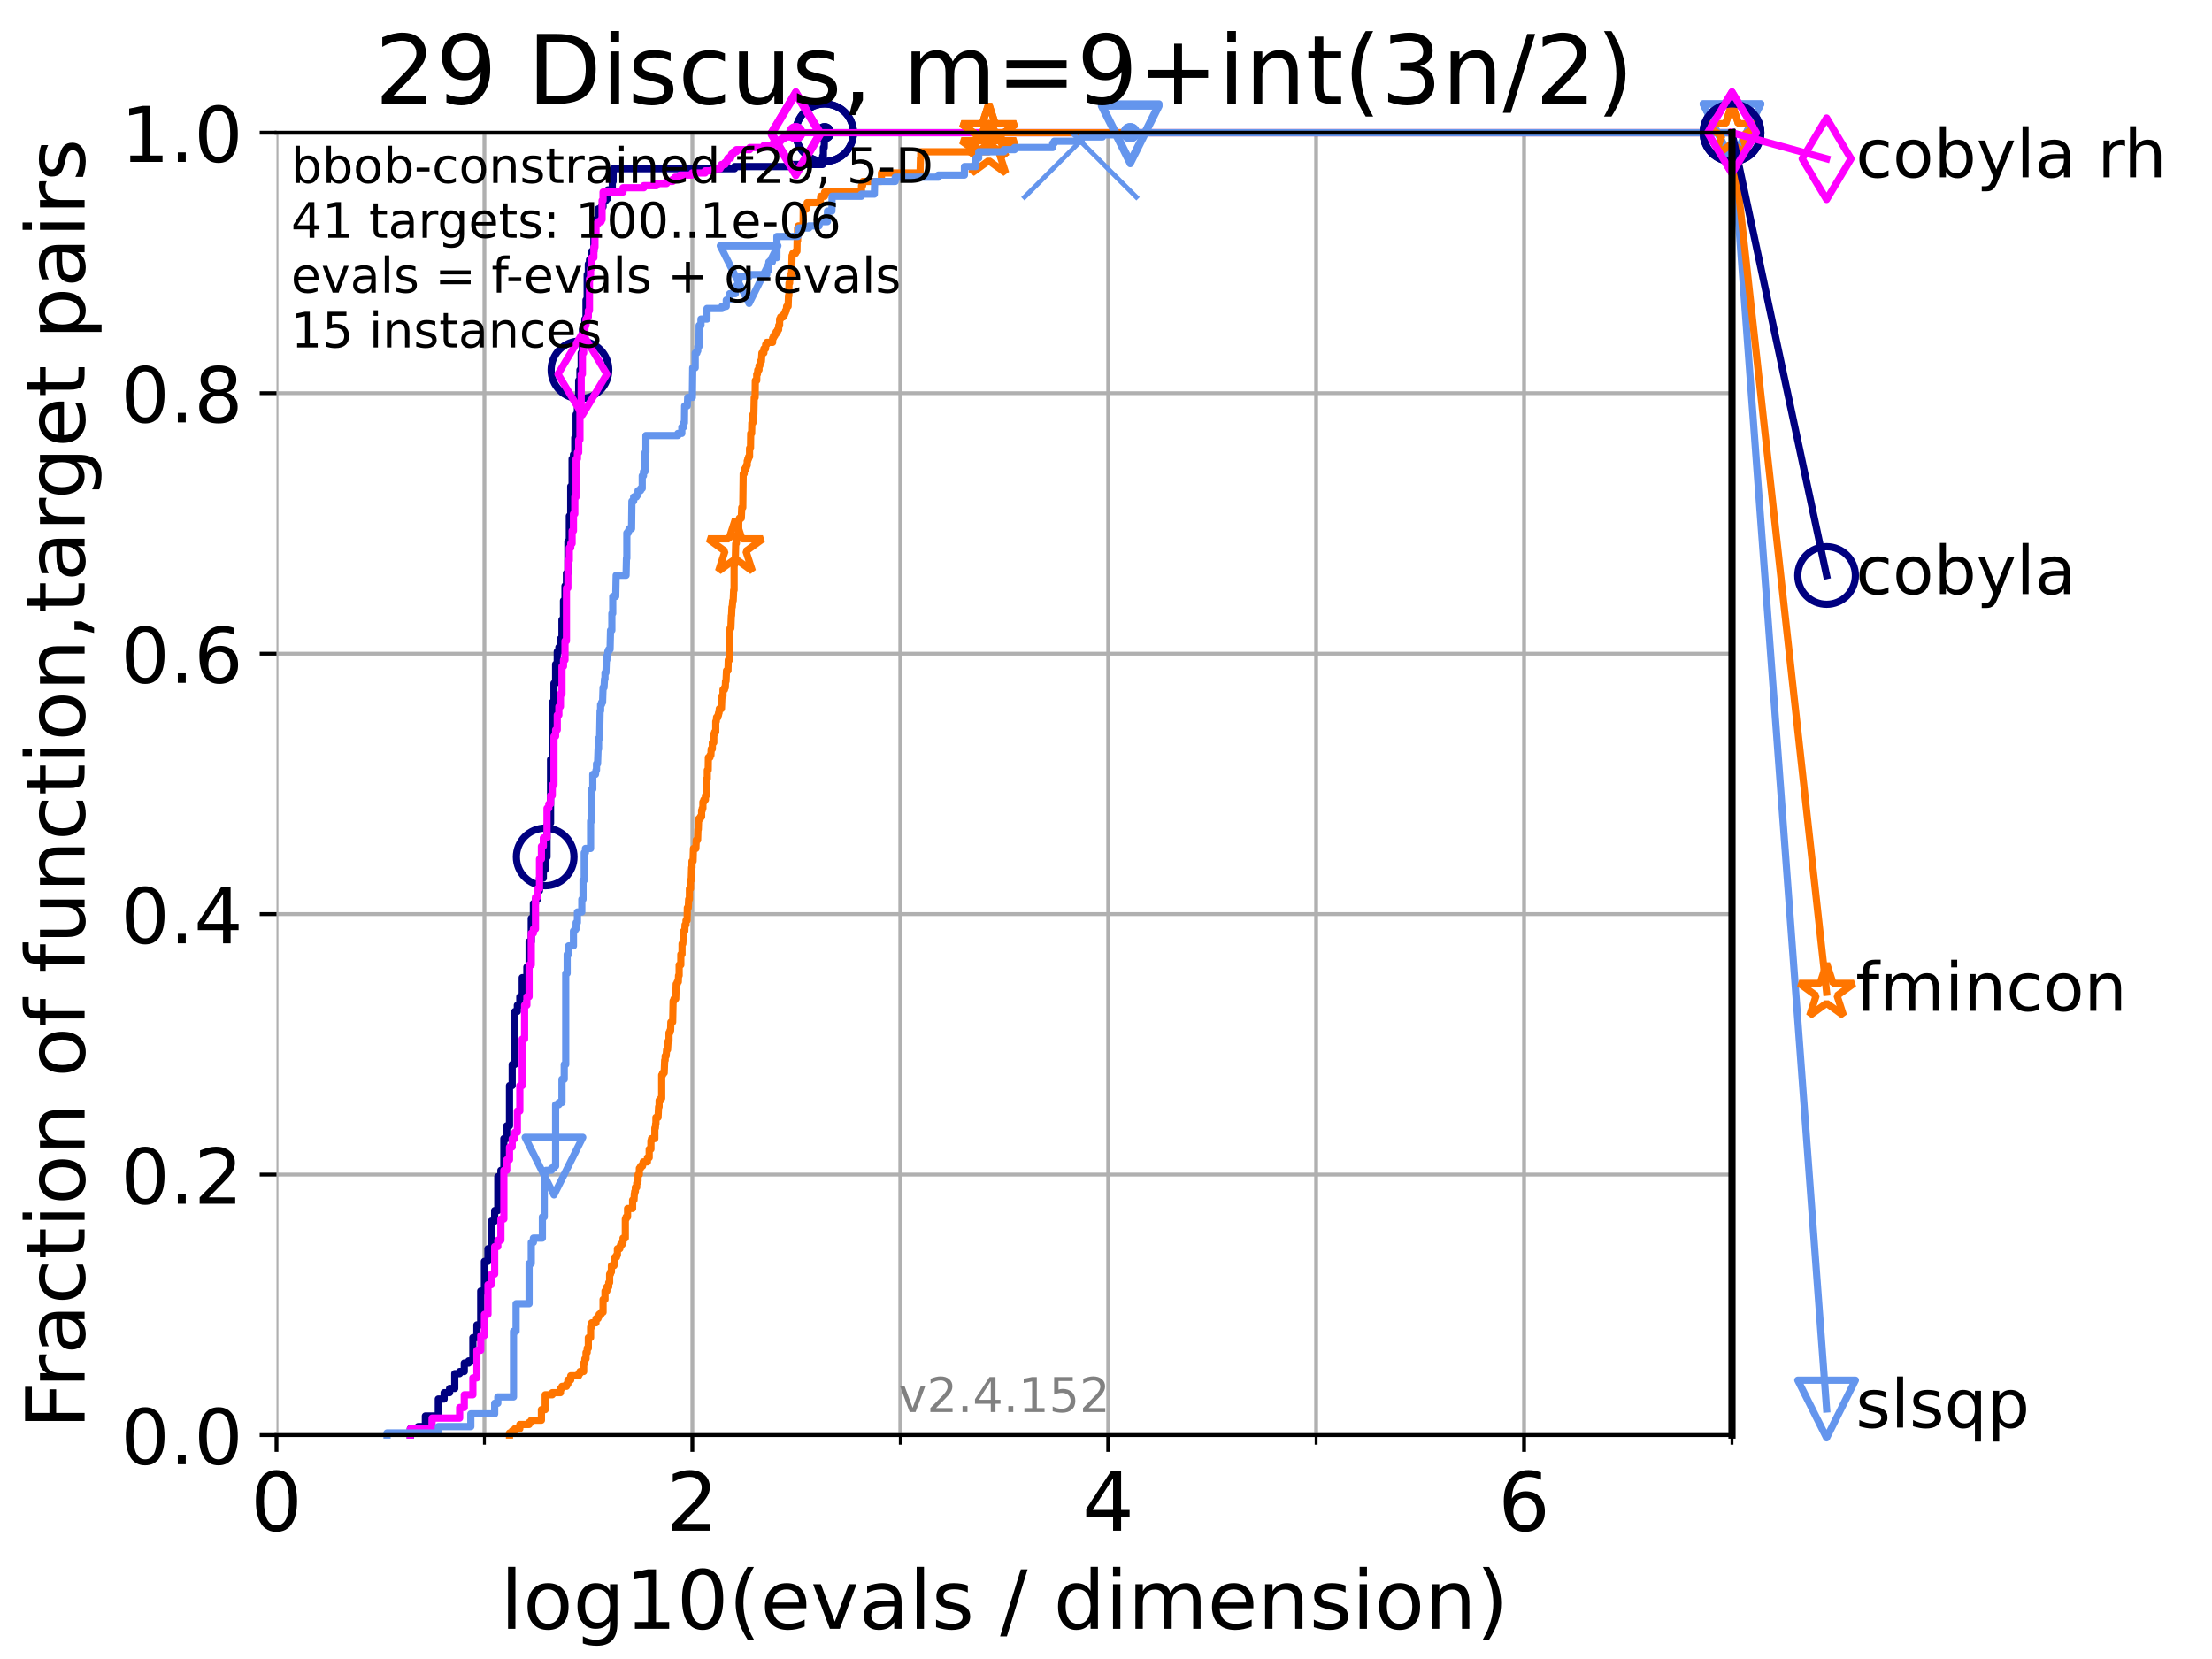 <?xml version="1.0" encoding="utf-8" standalone="no"?>
<!DOCTYPE svg PUBLIC "-//W3C//DTD SVG 1.1//EN"
  "http://www.w3.org/Graphics/SVG/1.1/DTD/svg11.dtd">
<!-- Created with matplotlib (https://matplotlib.org/) -->
<svg height="345.6pt" version="1.1" viewBox="0 0 460.8 345.6" width="460.8pt" xmlns="http://www.w3.org/2000/svg" xmlns:xlink="http://www.w3.org/1999/xlink">
 <defs>
  <style type="text/css">*{stroke-linecap:butt;stroke-linejoin:round;}</style>
 </defs>
 <g id="figure_1">
  <g id="patch_1">
   <path d="M 0 345.6 
L 460.8 345.6 
L 460.8 0 
L 0 0 
z
" style="fill:#ffffff;"/>
  </g>
  <g id="axes_1">
   <g id="patch_2">
    <path d="M 57.6 298.944 
L 360.806 298.944 
L 360.806 27.648 
L 57.6 27.648 
z
" style="fill:#ffffff;"/>
   </g>
   <g id="matplotlib.axis_1">
    <g id="xtick_1">
     <g id="line2d_1">
      <path clip-path="url(#pa82212d06a)" d="M 57.6 298.944 
L 57.6 27.648 
" style="fill:none;stroke:#b0b0b0;stroke-linecap:square;stroke-width:0.8;"/>
     </g>
     <g id="line2d_2">
      <defs>
       <path d="M 0 0 
L 0 3.5 
" id="me42ff05f35" style="stroke:#000000;stroke-width:0.8;"/>
      </defs>
      <g>
       <use style="stroke:#000000;stroke-width:0.8;" x="57.6" xlink:href="#me42ff05f35" y="298.944"/>
      </g>
     </g>
     <g id="text_1">
      <!-- 0 -->
      <g transform="translate(52.192 318.861)scale(0.17 -0.17)">
       <defs>
        <path d="M 31.781 66.406 
Q 24.172 66.406 20.328 58.906 
Q 16.5 51.422 16.5 36.375 
Q 16.5 21.391 20.328 13.891 
Q 24.172 6.391 31.781 6.391 
Q 39.453 6.391 43.281 13.891 
Q 47.125 21.391 47.125 36.375 
Q 47.125 51.422 43.281 58.906 
Q 39.453 66.406 31.781 66.406 
z
M 31.781 74.219 
Q 44.047 74.219 50.516 64.516 
Q 56.984 54.828 56.984 36.375 
Q 56.984 17.969 50.516 8.266 
Q 44.047 -1.422 31.781 -1.422 
Q 19.531 -1.422 13.062 8.266 
Q 6.594 17.969 6.594 36.375 
Q 6.594 54.828 13.062 64.516 
Q 19.531 74.219 31.781 74.219 
z
" id="DejaVuSans-48"/>
       </defs>
       <use xlink:href="#DejaVuSans-48"/>
      </g>
     </g>
    </g>
    <g id="xtick_2">
     <g id="line2d_3">
      <path clip-path="url(#pa82212d06a)" d="M 144.23 298.944 
L 144.23 27.648 
" style="fill:none;stroke:#b0b0b0;stroke-linecap:square;stroke-width:0.8;"/>
     </g>
     <g id="line2d_4">
      <g>
       <use style="stroke:#000000;stroke-width:0.8;" x="144.23" xlink:href="#me42ff05f35" y="298.944"/>
      </g>
     </g>
     <g id="text_2">
      <!-- 2 -->
      <g transform="translate(138.822 318.861)scale(0.17 -0.17)">
       <defs>
        <path d="M 19.188 8.297 
L 53.609 8.297 
L 53.609 0 
L 7.328 0 
L 7.328 8.297 
Q 12.938 14.109 22.625 23.891 
Q 32.328 33.688 34.812 36.531 
Q 39.547 41.844 41.422 45.531 
Q 43.312 49.219 43.312 52.781 
Q 43.312 58.594 39.234 62.25 
Q 35.156 65.922 28.609 65.922 
Q 23.969 65.922 18.812 64.312 
Q 13.672 62.703 7.812 59.422 
L 7.812 69.391 
Q 13.766 71.781 18.938 73 
Q 24.125 74.219 28.422 74.219 
Q 39.75 74.219 46.484 68.547 
Q 53.219 62.891 53.219 53.422 
Q 53.219 48.922 51.531 44.891 
Q 49.859 40.875 45.406 35.406 
Q 44.188 33.984 37.641 27.219 
Q 31.109 20.453 19.188 8.297 
z
" id="DejaVuSans-50"/>
       </defs>
       <use xlink:href="#DejaVuSans-50"/>
      </g>
     </g>
    </g>
    <g id="xtick_3">
     <g id="line2d_5">
      <path clip-path="url(#pa82212d06a)" d="M 230.861 298.944 
L 230.861 27.648 
" style="fill:none;stroke:#b0b0b0;stroke-linecap:square;stroke-width:0.8;"/>
     </g>
     <g id="line2d_6">
      <g>
       <use style="stroke:#000000;stroke-width:0.8;" x="230.861" xlink:href="#me42ff05f35" y="298.944"/>
      </g>
     </g>
     <g id="text_3">
      <!-- 4 -->
      <g transform="translate(225.453 318.861)scale(0.17 -0.17)">
       <defs>
        <path d="M 37.797 64.312 
L 12.891 25.391 
L 37.797 25.391 
z
M 35.203 72.906 
L 47.609 72.906 
L 47.609 25.391 
L 58.016 25.391 
L 58.016 17.188 
L 47.609 17.188 
L 47.609 0 
L 37.797 0 
L 37.797 17.188 
L 4.891 17.188 
L 4.891 26.703 
z
" id="DejaVuSans-52"/>
       </defs>
       <use xlink:href="#DejaVuSans-52"/>
      </g>
     </g>
    </g>
    <g id="xtick_4">
     <g id="line2d_7">
      <path clip-path="url(#pa82212d06a)" d="M 317.491 298.944 
L 317.491 27.648 
" style="fill:none;stroke:#b0b0b0;stroke-linecap:square;stroke-width:0.8;"/>
     </g>
     <g id="line2d_8">
      <g>
       <use style="stroke:#000000;stroke-width:0.8;" x="317.491" xlink:href="#me42ff05f35" y="298.944"/>
      </g>
     </g>
     <g id="text_4">
      <!-- 6 -->
      <g transform="translate(312.083 318.861)scale(0.17 -0.17)">
       <defs>
        <path d="M 33.016 40.375 
Q 26.375 40.375 22.484 35.828 
Q 18.609 31.297 18.609 23.391 
Q 18.609 15.531 22.484 10.953 
Q 26.375 6.391 33.016 6.391 
Q 39.656 6.391 43.531 10.953 
Q 47.406 15.531 47.406 23.391 
Q 47.406 31.297 43.531 35.828 
Q 39.656 40.375 33.016 40.375 
z
M 52.594 71.297 
L 52.594 62.312 
Q 48.875 64.062 45.094 64.984 
Q 41.312 65.922 37.594 65.922 
Q 27.828 65.922 22.672 59.328 
Q 17.531 52.734 16.797 39.406 
Q 19.672 43.656 24.016 45.922 
Q 28.375 48.188 33.594 48.188 
Q 44.578 48.188 50.953 41.516 
Q 57.328 34.859 57.328 23.391 
Q 57.328 12.156 50.688 5.359 
Q 44.047 -1.422 33.016 -1.422 
Q 20.359 -1.422 13.672 8.266 
Q 6.984 17.969 6.984 36.375 
Q 6.984 53.656 15.188 63.938 
Q 23.391 74.219 37.203 74.219 
Q 40.922 74.219 44.703 73.484 
Q 48.484 72.75 52.594 71.297 
z
" id="DejaVuSans-54"/>
       </defs>
       <use xlink:href="#DejaVuSans-54"/>
      </g>
     </g>
    </g>
    <g id="xtick_5">
     <g id="line2d_9">
      <path clip-path="url(#pa82212d06a)" d="M 100.915 298.944 
L 100.915 27.648 
" style="fill:none;stroke:#b0b0b0;stroke-linecap:square;stroke-width:0.8;"/>
     </g>
     <g id="line2d_10">
      <defs>
       <path d="M 0 0 
L 0 2 
" id="m63aae52f40" style="stroke:#000000;stroke-width:0.6;"/>
      </defs>
      <g>
       <use style="stroke:#000000;stroke-width:0.6;" x="100.915" xlink:href="#m63aae52f40" y="298.944"/>
      </g>
     </g>
    </g>
    <g id="xtick_6">
     <g id="line2d_11">
      <path clip-path="url(#pa82212d06a)" d="M 187.546 298.944 
L 187.546 27.648 
" style="fill:none;stroke:#b0b0b0;stroke-linecap:square;stroke-width:0.8;"/>
     </g>
     <g id="line2d_12">
      <g>
       <use style="stroke:#000000;stroke-width:0.6;" x="187.546" xlink:href="#m63aae52f40" y="298.944"/>
      </g>
     </g>
    </g>
    <g id="xtick_7">
     <g id="line2d_13">
      <path clip-path="url(#pa82212d06a)" d="M 274.176 298.944 
L 274.176 27.648 
" style="fill:none;stroke:#b0b0b0;stroke-linecap:square;stroke-width:0.8;"/>
     </g>
     <g id="line2d_14">
      <g>
       <use style="stroke:#000000;stroke-width:0.6;" x="274.176" xlink:href="#m63aae52f40" y="298.944"/>
      </g>
     </g>
    </g>
    <g id="xtick_8">
     <g id="line2d_15">
      <path clip-path="url(#pa82212d06a)" d="M 360.806 298.944 
L 360.806 27.648 
" style="fill:none;stroke:#b0b0b0;stroke-linecap:square;stroke-width:0.8;"/>
     </g>
     <g id="line2d_16">
      <g>
       <use style="stroke:#000000;stroke-width:0.6;" x="360.806" xlink:href="#m63aae52f40" y="298.944"/>
      </g>
     </g>
    </g>
    <g id="text_5">
     <!-- log10(evals / dimension) -->
     <g transform="translate(104.239 339.314)scale(0.17 -0.17)">
      <defs>
       <path d="M 9.422 75.984 
L 18.406 75.984 
L 18.406 0 
L 9.422 0 
z
" id="DejaVuSans-108"/>
       <path d="M 30.609 48.391 
Q 23.391 48.391 19.188 42.75 
Q 14.984 37.109 14.984 27.297 
Q 14.984 17.484 19.156 11.844 
Q 23.344 6.203 30.609 6.203 
Q 37.797 6.203 41.984 11.859 
Q 46.188 17.531 46.188 27.297 
Q 46.188 37.016 41.984 42.703 
Q 37.797 48.391 30.609 48.391 
z
M 30.609 56 
Q 42.328 56 49.016 48.375 
Q 55.719 40.766 55.719 27.297 
Q 55.719 13.875 49.016 6.219 
Q 42.328 -1.422 30.609 -1.422 
Q 18.844 -1.422 12.172 6.219 
Q 5.516 13.875 5.516 27.297 
Q 5.516 40.766 12.172 48.375 
Q 18.844 56 30.609 56 
z
" id="DejaVuSans-111"/>
       <path d="M 45.406 27.984 
Q 45.406 37.75 41.375 43.109 
Q 37.359 48.484 30.078 48.484 
Q 22.859 48.484 18.828 43.109 
Q 14.797 37.75 14.797 27.984 
Q 14.797 18.266 18.828 12.891 
Q 22.859 7.516 30.078 7.516 
Q 37.359 7.516 41.375 12.891 
Q 45.406 18.266 45.406 27.984 
z
M 54.391 6.781 
Q 54.391 -7.172 48.188 -13.984 
Q 42 -20.797 29.203 -20.797 
Q 24.469 -20.797 20.266 -20.094 
Q 16.062 -19.391 12.109 -17.922 
L 12.109 -9.188 
Q 16.062 -11.328 19.922 -12.344 
Q 23.781 -13.375 27.781 -13.375 
Q 36.625 -13.375 41.016 -8.766 
Q 45.406 -4.156 45.406 5.172 
L 45.406 9.625 
Q 42.625 4.781 38.281 2.391 
Q 33.938 0 27.875 0 
Q 17.828 0 11.672 7.656 
Q 5.516 15.328 5.516 27.984 
Q 5.516 40.672 11.672 48.328 
Q 17.828 56 27.875 56 
Q 33.938 56 38.281 53.609 
Q 42.625 51.219 45.406 46.391 
L 45.406 54.688 
L 54.391 54.688 
z
" id="DejaVuSans-103"/>
       <path d="M 12.406 8.297 
L 28.516 8.297 
L 28.516 63.922 
L 10.984 60.406 
L 10.984 69.391 
L 28.422 72.906 
L 38.281 72.906 
L 38.281 8.297 
L 54.391 8.297 
L 54.391 0 
L 12.406 0 
z
" id="DejaVuSans-49"/>
       <path d="M 31 75.875 
Q 24.469 64.656 21.281 53.656 
Q 18.109 42.672 18.109 31.391 
Q 18.109 20.125 21.312 9.062 
Q 24.516 -2 31 -13.188 
L 23.188 -13.188 
Q 15.875 -1.703 12.234 9.375 
Q 8.594 20.453 8.594 31.391 
Q 8.594 42.281 12.203 53.312 
Q 15.828 64.359 23.188 75.875 
z
" id="DejaVuSans-40"/>
       <path d="M 56.203 29.594 
L 56.203 25.203 
L 14.891 25.203 
Q 15.484 15.922 20.484 11.062 
Q 25.484 6.203 34.422 6.203 
Q 39.594 6.203 44.453 7.469 
Q 49.312 8.734 54.109 11.281 
L 54.109 2.781 
Q 49.266 0.734 44.188 -0.344 
Q 39.109 -1.422 33.891 -1.422 
Q 20.797 -1.422 13.156 6.188 
Q 5.516 13.812 5.516 26.812 
Q 5.516 40.234 12.766 48.109 
Q 20.016 56 32.328 56 
Q 43.359 56 49.781 48.891 
Q 56.203 41.797 56.203 29.594 
z
M 47.219 32.234 
Q 47.125 39.594 43.094 43.984 
Q 39.062 48.391 32.422 48.391 
Q 24.906 48.391 20.391 44.141 
Q 15.875 39.891 15.188 32.172 
z
" id="DejaVuSans-101"/>
       <path d="M 2.984 54.688 
L 12.5 54.688 
L 29.594 8.797 
L 46.688 54.688 
L 56.203 54.688 
L 35.688 0 
L 23.484 0 
z
" id="DejaVuSans-118"/>
       <path d="M 34.281 27.484 
Q 23.391 27.484 19.188 25 
Q 14.984 22.516 14.984 16.5 
Q 14.984 11.719 18.141 8.906 
Q 21.297 6.109 26.703 6.109 
Q 34.188 6.109 38.703 11.406 
Q 43.219 16.703 43.219 25.484 
L 43.219 27.484 
z
M 52.203 31.203 
L 52.203 0 
L 43.219 0 
L 43.219 8.297 
Q 40.141 3.328 35.547 0.953 
Q 30.953 -1.422 24.312 -1.422 
Q 15.922 -1.422 10.953 3.297 
Q 6 8.016 6 15.922 
Q 6 25.141 12.172 29.828 
Q 18.359 34.516 30.609 34.516 
L 43.219 34.516 
L 43.219 35.406 
Q 43.219 41.609 39.141 45 
Q 35.062 48.391 27.688 48.391 
Q 23 48.391 18.547 47.266 
Q 14.109 46.141 10.016 43.891 
L 10.016 52.203 
Q 14.938 54.109 19.578 55.047 
Q 24.219 56 28.609 56 
Q 40.484 56 46.344 49.844 
Q 52.203 43.703 52.203 31.203 
z
" id="DejaVuSans-97"/>
       <path d="M 44.281 53.078 
L 44.281 44.578 
Q 40.484 46.531 36.375 47.5 
Q 32.281 48.484 27.875 48.484 
Q 21.188 48.484 17.844 46.438 
Q 14.5 44.391 14.5 40.281 
Q 14.5 37.156 16.891 35.375 
Q 19.281 33.594 26.516 31.984 
L 29.594 31.297 
Q 39.156 29.25 43.188 25.516 
Q 47.219 21.781 47.219 15.094 
Q 47.219 7.469 41.188 3.016 
Q 35.156 -1.422 24.609 -1.422 
Q 20.219 -1.422 15.453 -0.562 
Q 10.688 0.297 5.422 2 
L 5.422 11.281 
Q 10.406 8.688 15.234 7.391 
Q 20.062 6.109 24.812 6.109 
Q 31.156 6.109 34.562 8.281 
Q 37.984 10.453 37.984 14.406 
Q 37.984 18.062 35.516 20.016 
Q 33.062 21.969 24.703 23.781 
L 21.578 24.516 
Q 13.234 26.266 9.516 29.906 
Q 5.812 33.547 5.812 39.891 
Q 5.812 47.609 11.281 51.797 
Q 16.75 56 26.812 56 
Q 31.781 56 36.172 55.266 
Q 40.578 54.547 44.281 53.078 
z
" id="DejaVuSans-115"/>
       <path id="DejaVuSans-32"/>
       <path d="M 25.391 72.906 
L 33.688 72.906 
L 8.297 -9.281 
L 0 -9.281 
z
" id="DejaVuSans-47"/>
       <path d="M 45.406 46.391 
L 45.406 75.984 
L 54.391 75.984 
L 54.391 0 
L 45.406 0 
L 45.406 8.203 
Q 42.578 3.328 38.25 0.953 
Q 33.938 -1.422 27.875 -1.422 
Q 17.969 -1.422 11.734 6.484 
Q 5.516 14.406 5.516 27.297 
Q 5.516 40.188 11.734 48.094 
Q 17.969 56 27.875 56 
Q 33.938 56 38.25 53.625 
Q 42.578 51.266 45.406 46.391 
z
M 14.797 27.297 
Q 14.797 17.391 18.875 11.75 
Q 22.953 6.109 30.078 6.109 
Q 37.203 6.109 41.297 11.75 
Q 45.406 17.391 45.406 27.297 
Q 45.406 37.203 41.297 42.844 
Q 37.203 48.484 30.078 48.484 
Q 22.953 48.484 18.875 42.844 
Q 14.797 37.203 14.797 27.297 
z
" id="DejaVuSans-100"/>
       <path d="M 9.422 54.688 
L 18.406 54.688 
L 18.406 0 
L 9.422 0 
z
M 9.422 75.984 
L 18.406 75.984 
L 18.406 64.594 
L 9.422 64.594 
z
" id="DejaVuSans-105"/>
       <path d="M 52 44.188 
Q 55.375 50.25 60.062 53.125 
Q 64.75 56 71.094 56 
Q 79.641 56 84.281 50.016 
Q 88.922 44.047 88.922 33.016 
L 88.922 0 
L 79.891 0 
L 79.891 32.719 
Q 79.891 40.578 77.094 44.375 
Q 74.312 48.188 68.609 48.188 
Q 61.625 48.188 57.562 43.547 
Q 53.516 38.922 53.516 30.906 
L 53.516 0 
L 44.484 0 
L 44.484 32.719 
Q 44.484 40.625 41.703 44.406 
Q 38.922 48.188 33.109 48.188 
Q 26.219 48.188 22.156 43.531 
Q 18.109 38.875 18.109 30.906 
L 18.109 0 
L 9.078 0 
L 9.078 54.688 
L 18.109 54.688 
L 18.109 46.188 
Q 21.188 51.219 25.484 53.609 
Q 29.781 56 35.688 56 
Q 41.656 56 45.828 52.969 
Q 50 49.953 52 44.188 
z
" id="DejaVuSans-109"/>
       <path d="M 54.891 33.016 
L 54.891 0 
L 45.906 0 
L 45.906 32.719 
Q 45.906 40.484 42.875 44.328 
Q 39.844 48.188 33.797 48.188 
Q 26.516 48.188 22.312 43.547 
Q 18.109 38.922 18.109 30.906 
L 18.109 0 
L 9.078 0 
L 9.078 54.688 
L 18.109 54.688 
L 18.109 46.188 
Q 21.344 51.125 25.703 53.562 
Q 30.078 56 35.797 56 
Q 45.219 56 50.047 50.172 
Q 54.891 44.344 54.891 33.016 
z
" id="DejaVuSans-110"/>
       <path d="M 8.016 75.875 
L 15.828 75.875 
Q 23.141 64.359 26.781 53.312 
Q 30.422 42.281 30.422 31.391 
Q 30.422 20.453 26.781 9.375 
Q 23.141 -1.703 15.828 -13.188 
L 8.016 -13.188 
Q 14.5 -2 17.703 9.062 
Q 20.906 20.125 20.906 31.391 
Q 20.906 42.672 17.703 53.656 
Q 14.5 64.656 8.016 75.875 
z
" id="DejaVuSans-41"/>
      </defs>
      <use xlink:href="#DejaVuSans-108"/>
      <use x="27.783" xlink:href="#DejaVuSans-111"/>
      <use x="88.965" xlink:href="#DejaVuSans-103"/>
      <use x="152.441" xlink:href="#DejaVuSans-49"/>
      <use x="216.064" xlink:href="#DejaVuSans-48"/>
      <use x="279.688" xlink:href="#DejaVuSans-40"/>
      <use x="318.701" xlink:href="#DejaVuSans-101"/>
      <use x="380.225" xlink:href="#DejaVuSans-118"/>
      <use x="439.404" xlink:href="#DejaVuSans-97"/>
      <use x="500.684" xlink:href="#DejaVuSans-108"/>
      <use x="528.467" xlink:href="#DejaVuSans-115"/>
      <use x="580.566" xlink:href="#DejaVuSans-32"/>
      <use x="612.354" xlink:href="#DejaVuSans-47"/>
      <use x="646.045" xlink:href="#DejaVuSans-32"/>
      <use x="677.832" xlink:href="#DejaVuSans-100"/>
      <use x="741.309" xlink:href="#DejaVuSans-105"/>
      <use x="769.092" xlink:href="#DejaVuSans-109"/>
      <use x="866.504" xlink:href="#DejaVuSans-101"/>
      <use x="928.027" xlink:href="#DejaVuSans-110"/>
      <use x="991.406" xlink:href="#DejaVuSans-115"/>
      <use x="1043.506" xlink:href="#DejaVuSans-105"/>
      <use x="1071.289" xlink:href="#DejaVuSans-111"/>
      <use x="1132.471" xlink:href="#DejaVuSans-110"/>
      <use x="1195.85" xlink:href="#DejaVuSans-41"/>
     </g>
    </g>
   </g>
   <g id="matplotlib.axis_2">
    <g id="ytick_1">
     <g id="line2d_17">
      <path clip-path="url(#pa82212d06a)" d="M 57.6 298.944 
L 360.806 298.944 
" style="fill:none;stroke:#b0b0b0;stroke-linecap:square;stroke-width:0.8;"/>
     </g>
     <g id="line2d_18">
      <defs>
       <path d="M 0 0 
L -3.5 0 
" id="m547a9153a9" style="stroke:#000000;stroke-width:0.8;"/>
      </defs>
      <g>
       <use style="stroke:#000000;stroke-width:0.8;" x="57.6" xlink:href="#m547a9153a9" y="298.944"/>
      </g>
     </g>
     <g id="text_6">
      <!-- 0.0 -->
      <g transform="translate(25.155 305.023)scale(0.16 -0.16)">
       <defs>
        <path d="M 10.688 12.406 
L 21 12.406 
L 21 0 
L 10.688 0 
z
" id="DejaVuSans-46"/>
       </defs>
       <use xlink:href="#DejaVuSans-48"/>
       <use x="63.623" xlink:href="#DejaVuSans-46"/>
       <use x="95.41" xlink:href="#DejaVuSans-48"/>
      </g>
     </g>
    </g>
    <g id="ytick_2">
     <g id="line2d_19">
      <path clip-path="url(#pa82212d06a)" d="M 57.6 244.685 
L 360.806 244.685 
" style="fill:none;stroke:#b0b0b0;stroke-linecap:square;stroke-width:0.8;"/>
     </g>
     <g id="line2d_20">
      <g>
       <use style="stroke:#000000;stroke-width:0.8;" x="57.6" xlink:href="#m547a9153a9" y="244.685"/>
      </g>
     </g>
     <g id="text_7">
      <!-- 0.2 -->
      <g transform="translate(25.155 250.764)scale(0.16 -0.16)">
       <use xlink:href="#DejaVuSans-48"/>
       <use x="63.623" xlink:href="#DejaVuSans-46"/>
       <use x="95.41" xlink:href="#DejaVuSans-50"/>
      </g>
     </g>
    </g>
    <g id="ytick_3">
     <g id="line2d_21">
      <path clip-path="url(#pa82212d06a)" d="M 57.6 190.426 
L 360.806 190.426 
" style="fill:none;stroke:#b0b0b0;stroke-linecap:square;stroke-width:0.8;"/>
     </g>
     <g id="line2d_22">
      <g>
       <use style="stroke:#000000;stroke-width:0.8;" x="57.6" xlink:href="#m547a9153a9" y="190.426"/>
      </g>
     </g>
     <g id="text_8">
      <!-- 0.4 -->
      <g transform="translate(25.155 196.504)scale(0.16 -0.16)">
       <use xlink:href="#DejaVuSans-48"/>
       <use x="63.623" xlink:href="#DejaVuSans-46"/>
       <use x="95.41" xlink:href="#DejaVuSans-52"/>
      </g>
     </g>
    </g>
    <g id="ytick_4">
     <g id="line2d_23">
      <path clip-path="url(#pa82212d06a)" d="M 57.6 136.166 
L 360.806 136.166 
" style="fill:none;stroke:#b0b0b0;stroke-linecap:square;stroke-width:0.8;"/>
     </g>
     <g id="line2d_24">
      <g>
       <use style="stroke:#000000;stroke-width:0.8;" x="57.6" xlink:href="#m547a9153a9" y="136.166"/>
      </g>
     </g>
     <g id="text_9">
      <!-- 0.6 -->
      <g transform="translate(25.155 142.245)scale(0.16 -0.16)">
       <use xlink:href="#DejaVuSans-48"/>
       <use x="63.623" xlink:href="#DejaVuSans-46"/>
       <use x="95.41" xlink:href="#DejaVuSans-54"/>
      </g>
     </g>
    </g>
    <g id="ytick_5">
     <g id="line2d_25">
      <path clip-path="url(#pa82212d06a)" d="M 57.6 81.907 
L 360.806 81.907 
" style="fill:none;stroke:#b0b0b0;stroke-linecap:square;stroke-width:0.8;"/>
     </g>
     <g id="line2d_26">
      <g>
       <use style="stroke:#000000;stroke-width:0.8;" x="57.6" xlink:href="#m547a9153a9" y="81.907"/>
      </g>
     </g>
     <g id="text_10">
      <!-- 0.8 -->
      <g transform="translate(25.155 87.986)scale(0.16 -0.16)">
       <defs>
        <path d="M 31.781 34.625 
Q 24.75 34.625 20.719 30.859 
Q 16.703 27.094 16.703 20.516 
Q 16.703 13.922 20.719 10.156 
Q 24.75 6.391 31.781 6.391 
Q 38.812 6.391 42.859 10.172 
Q 46.922 13.969 46.922 20.516 
Q 46.922 27.094 42.891 30.859 
Q 38.875 34.625 31.781 34.625 
z
M 21.922 38.812 
Q 15.578 40.375 12.031 44.719 
Q 8.5 49.078 8.5 55.328 
Q 8.5 64.062 14.719 69.141 
Q 20.953 74.219 31.781 74.219 
Q 42.672 74.219 48.875 69.141 
Q 55.078 64.062 55.078 55.328 
Q 55.078 49.078 51.531 44.719 
Q 48 40.375 41.703 38.812 
Q 48.828 37.156 52.797 32.312 
Q 56.781 27.484 56.781 20.516 
Q 56.781 9.906 50.312 4.234 
Q 43.844 -1.422 31.781 -1.422 
Q 19.734 -1.422 13.25 4.234 
Q 6.781 9.906 6.781 20.516 
Q 6.781 27.484 10.781 32.312 
Q 14.797 37.156 21.922 38.812 
z
M 18.312 54.391 
Q 18.312 48.734 21.844 45.562 
Q 25.391 42.391 31.781 42.391 
Q 38.141 42.391 41.719 45.562 
Q 45.312 48.734 45.312 54.391 
Q 45.312 60.062 41.719 63.234 
Q 38.141 66.406 31.781 66.406 
Q 25.391 66.406 21.844 63.234 
Q 18.312 60.062 18.312 54.391 
z
" id="DejaVuSans-56"/>
       </defs>
       <use xlink:href="#DejaVuSans-48"/>
       <use x="63.623" xlink:href="#DejaVuSans-46"/>
       <use x="95.41" xlink:href="#DejaVuSans-56"/>
      </g>
     </g>
    </g>
    <g id="ytick_6">
     <g id="line2d_27">
      <path clip-path="url(#pa82212d06a)" d="M 57.6 27.648 
L 360.806 27.648 
" style="fill:none;stroke:#b0b0b0;stroke-linecap:square;stroke-width:0.8;"/>
     </g>
     <g id="line2d_28">
      <g>
       <use style="stroke:#000000;stroke-width:0.8;" x="57.6" xlink:href="#m547a9153a9" y="27.648"/>
      </g>
     </g>
     <g id="text_11">
      <!-- 1.0 -->
      <g transform="translate(25.155 33.727)scale(0.16 -0.16)">
       <use xlink:href="#DejaVuSans-49"/>
       <use x="63.623" xlink:href="#DejaVuSans-46"/>
       <use x="95.41" xlink:href="#DejaVuSans-48"/>
      </g>
     </g>
    </g>
    <g id="text_12">
     <!-- Fraction of function,target pairs -->
     <g transform="translate(17.62 297.681)rotate(-90)scale(0.17 -0.17)">
      <defs>
       <path d="M 9.812 72.906 
L 51.703 72.906 
L 51.703 64.594 
L 19.672 64.594 
L 19.672 43.109 
L 48.578 43.109 
L 48.578 34.812 
L 19.672 34.812 
L 19.672 0 
L 9.812 0 
z
" id="DejaVuSans-70"/>
       <path d="M 41.109 46.297 
Q 39.594 47.172 37.812 47.578 
Q 36.031 48 33.891 48 
Q 26.266 48 22.188 43.047 
Q 18.109 38.094 18.109 28.812 
L 18.109 0 
L 9.078 0 
L 9.078 54.688 
L 18.109 54.688 
L 18.109 46.188 
Q 20.953 51.172 25.484 53.578 
Q 30.031 56 36.531 56 
Q 37.453 56 38.578 55.875 
Q 39.703 55.766 41.062 55.516 
z
" id="DejaVuSans-114"/>
       <path d="M 48.781 52.594 
L 48.781 44.188 
Q 44.969 46.297 41.141 47.344 
Q 37.312 48.391 33.406 48.391 
Q 24.656 48.391 19.812 42.844 
Q 14.984 37.312 14.984 27.297 
Q 14.984 17.281 19.812 11.734 
Q 24.656 6.203 33.406 6.203 
Q 37.312 6.203 41.141 7.25 
Q 44.969 8.297 48.781 10.406 
L 48.781 2.094 
Q 45.016 0.344 40.984 -0.531 
Q 36.969 -1.422 32.422 -1.422 
Q 20.062 -1.422 12.781 6.344 
Q 5.516 14.109 5.516 27.297 
Q 5.516 40.672 12.859 48.328 
Q 20.219 56 33.016 56 
Q 37.156 56 41.109 55.141 
Q 45.062 54.297 48.781 52.594 
z
" id="DejaVuSans-99"/>
       <path d="M 18.312 70.219 
L 18.312 54.688 
L 36.812 54.688 
L 36.812 47.703 
L 18.312 47.703 
L 18.312 18.016 
Q 18.312 11.328 20.141 9.422 
Q 21.969 7.516 27.594 7.516 
L 36.812 7.516 
L 36.812 0 
L 27.594 0 
Q 17.188 0 13.234 3.875 
Q 9.281 7.766 9.281 18.016 
L 9.281 47.703 
L 2.688 47.703 
L 2.688 54.688 
L 9.281 54.688 
L 9.281 70.219 
z
" id="DejaVuSans-116"/>
       <path d="M 37.109 75.984 
L 37.109 68.5 
L 28.516 68.5 
Q 23.688 68.5 21.797 66.547 
Q 19.922 64.594 19.922 59.516 
L 19.922 54.688 
L 34.719 54.688 
L 34.719 47.703 
L 19.922 47.703 
L 19.922 0 
L 10.891 0 
L 10.891 47.703 
L 2.297 47.703 
L 2.297 54.688 
L 10.891 54.688 
L 10.891 58.5 
Q 10.891 67.625 15.141 71.797 
Q 19.391 75.984 28.609 75.984 
z
" id="DejaVuSans-102"/>
       <path d="M 8.5 21.578 
L 8.5 54.688 
L 17.484 54.688 
L 17.484 21.922 
Q 17.484 14.156 20.5 10.266 
Q 23.531 6.391 29.594 6.391 
Q 36.859 6.391 41.078 11.031 
Q 45.312 15.672 45.312 23.688 
L 45.312 54.688 
L 54.297 54.688 
L 54.297 0 
L 45.312 0 
L 45.312 8.406 
Q 42.047 3.422 37.719 1 
Q 33.406 -1.422 27.688 -1.422 
Q 18.266 -1.422 13.375 4.438 
Q 8.5 10.297 8.5 21.578 
z
M 31.109 56 
z
" id="DejaVuSans-117"/>
       <path d="M 11.719 12.406 
L 22.016 12.406 
L 22.016 4 
L 14.016 -11.625 
L 7.719 -11.625 
L 11.719 4 
z
" id="DejaVuSans-44"/>
       <path d="M 18.109 8.203 
L 18.109 -20.797 
L 9.078 -20.797 
L 9.078 54.688 
L 18.109 54.688 
L 18.109 46.391 
Q 20.953 51.266 25.266 53.625 
Q 29.594 56 35.594 56 
Q 45.562 56 51.781 48.094 
Q 58.016 40.188 58.016 27.297 
Q 58.016 14.406 51.781 6.484 
Q 45.562 -1.422 35.594 -1.422 
Q 29.594 -1.422 25.266 0.953 
Q 20.953 3.328 18.109 8.203 
z
M 48.688 27.297 
Q 48.688 37.203 44.609 42.844 
Q 40.531 48.484 33.406 48.484 
Q 26.266 48.484 22.188 42.844 
Q 18.109 37.203 18.109 27.297 
Q 18.109 17.391 22.188 11.75 
Q 26.266 6.109 33.406 6.109 
Q 40.531 6.109 44.609 11.75 
Q 48.688 17.391 48.688 27.297 
z
" id="DejaVuSans-112"/>
      </defs>
      <use xlink:href="#DejaVuSans-70"/>
      <use x="50.27" xlink:href="#DejaVuSans-114"/>
      <use x="91.383" xlink:href="#DejaVuSans-97"/>
      <use x="152.662" xlink:href="#DejaVuSans-99"/>
      <use x="207.643" xlink:href="#DejaVuSans-116"/>
      <use x="246.852" xlink:href="#DejaVuSans-105"/>
      <use x="274.635" xlink:href="#DejaVuSans-111"/>
      <use x="335.816" xlink:href="#DejaVuSans-110"/>
      <use x="399.195" xlink:href="#DejaVuSans-32"/>
      <use x="430.982" xlink:href="#DejaVuSans-111"/>
      <use x="492.164" xlink:href="#DejaVuSans-102"/>
      <use x="527.369" xlink:href="#DejaVuSans-32"/>
      <use x="559.156" xlink:href="#DejaVuSans-102"/>
      <use x="594.361" xlink:href="#DejaVuSans-117"/>
      <use x="657.74" xlink:href="#DejaVuSans-110"/>
      <use x="721.119" xlink:href="#DejaVuSans-99"/>
      <use x="776.1" xlink:href="#DejaVuSans-116"/>
      <use x="815.309" xlink:href="#DejaVuSans-105"/>
      <use x="843.092" xlink:href="#DejaVuSans-111"/>
      <use x="904.273" xlink:href="#DejaVuSans-110"/>
      <use x="967.652" xlink:href="#DejaVuSans-44"/>
      <use x="999.439" xlink:href="#DejaVuSans-116"/>
      <use x="1038.648" xlink:href="#DejaVuSans-97"/>
      <use x="1099.928" xlink:href="#DejaVuSans-114"/>
      <use x="1139.291" xlink:href="#DejaVuSans-103"/>
      <use x="1202.768" xlink:href="#DejaVuSans-101"/>
      <use x="1264.291" xlink:href="#DejaVuSans-116"/>
      <use x="1303.5" xlink:href="#DejaVuSans-32"/>
      <use x="1335.287" xlink:href="#DejaVuSans-112"/>
      <use x="1398.764" xlink:href="#DejaVuSans-97"/>
      <use x="1460.043" xlink:href="#DejaVuSans-105"/>
      <use x="1487.826" xlink:href="#DejaVuSans-114"/>
      <use x="1528.939" xlink:href="#DejaVuSans-115"/>
     </g>
    </g>
   </g>
   <g id="line2d_29">
    <defs>
     <path d="M 0 1.5 
C 0.398 1.5 0.779 1.342 1.061 1.061 
C 1.342 0.779 1.5 0.398 1.5 0 
C 1.5 -0.398 1.342 -0.779 1.061 -1.061 
C 0.779 -1.342 0.398 -1.5 0 -1.5 
C -0.398 -1.5 -0.779 -1.342 -1.061 -1.061 
C -1.342 -0.779 -1.5 -0.398 -1.5 0 
C -1.5 0.398 -1.342 0.779 -1.061 1.061 
C -0.779 1.342 -0.398 1.5 0 1.5 
z
" id="m5995a28bee" style="stroke:#000080;"/>
    </defs>
    <g>
     <use style="fill:#000080;stroke:#000080;" x="171.783" xlink:href="#m5995a28bee" y="27.648"/>
     <use style="fill:#000080;stroke:#000080;" x="171.783" xlink:href="#m5995a28bee" y="27.648"/>
    </g>
   </g>
   <g id="line2d_30">
    <path d="M 85.471 298.944 
L 85.471 297.621 
L 87.108 297.621 
L 87.108 297.179 
L 88.614 297.179 
L 88.614 294.974 
L 91.306 294.974 
L 91.306 291.445 
L 92.52 291.445 
L 92.52 290.121 
L 93.66 290.121 
L 93.66 289.239 
L 94.736 289.239 
L 94.736 286.151 
L 95.753 286.151 
L 95.753 285.71 
L 96.718 285.71 
L 96.718 283.946 
L 97.635 283.946 
L 97.635 283.504 
L 98.51 283.504 
L 98.51 278.652 
L 99.347 278.652 
L 99.347 276.005 
L 100.147 276.005 
L 100.147 268.947 
L 100.915 268.947 
L 100.915 262.771 
L 101.653 262.771 
L 101.653 260.124 
L 102.363 260.124 
L 102.363 254.39 
L 103.047 254.39 
L 103.047 252.184 
L 103.707 252.184 
L 103.707 245.126 
L 104.345 245.126 
L 104.345 243.803 
L 104.962 243.803 
L 104.962 237.186 
L 105.559 237.186 
L 105.559 234.539 
L 106.138 234.539 
L 106.138 226.157 
L 106.699 226.157 
L 106.699 221.746 
L 107.245 221.746 
L 107.245 210.718 
L 107.775 210.718 
L 107.775 209.394 
L 108.29 209.394 
L 108.29 207.63 
L 108.792 207.63 
L 108.792 203.66 
L 109.757 203.66 
L 109.757 201.454 
L 110.221 201.454 
L 110.221 196.16 
L 110.675 196.16 
L 110.675 191.308 
L 111.117 191.308 
L 111.117 188.22 
L 111.55 188.22 
L 111.55 187.338 
L 111.972 187.338 
L 111.972 185.573 
L 112.386 185.573 
L 112.386 182.926 
L 113.186 182.926 
L 113.186 181.162 
L 113.574 181.162 
L 113.574 178.515 
L 113.954 178.515 
L 113.954 171.898 
L 114.327 171.898 
L 114.327 171.457 
L 114.692 171.457 
L 114.692 158.223 
L 115.051 158.223 
L 115.051 146.312 
L 115.402 146.312 
L 115.402 142.342 
L 115.747 142.342 
L 115.747 138.372 
L 116.086 138.372 
L 116.086 135.725 
L 116.419 135.725 
L 116.419 134.843 
L 116.746 134.843 
L 116.746 133.078 
L 117.068 133.078 
L 117.068 129.108 
L 117.384 129.108 
L 117.384 125.138 
L 117.695 125.138 
L 117.695 122.05 
L 118.001 122.05 
L 118.001 119.403 
L 118.302 119.403 
L 118.302 112.786 
L 118.598 112.786 
L 118.598 107.493 
L 118.89 107.493 
L 118.89 101.317 
L 119.177 101.317 
L 119.177 95.582 
L 119.46 95.582 
L 119.46 94.7 
L 119.739 94.7 
L 119.739 91.171 
L 120.013 91.171 
L 120.013 86.319 
L 120.284 86.319 
L 120.284 84.995 
L 120.551 84.995 
L 120.551 79.26 
L 120.814 79.26 
L 120.814 77.055 
L 121.073 77.055 
L 121.073 73.526 
L 121.329 73.526 
L 121.329 68.673 
L 121.831 68.673 
L 121.831 66.468 
L 122.077 66.468 
L 122.077 62.497 
L 122.32 62.497 
L 122.32 57.204 
L 122.559 57.204 
L 122.559 54.998 
L 122.796 54.998 
L 122.796 54.116 
L 123.26 54.116 
L 123.26 52.351 
L 123.714 52.351 
L 123.714 47.058 
L 123.936 47.058 
L 123.936 46.617 
L 124.156 46.617 
L 124.156 45.734 
L 124.589 45.734 
L 124.589 43.529 
L 125.219 43.529 
L 125.219 43.088 
L 125.628 43.088 
L 125.628 41.764 
L 126.226 41.764 
L 126.226 41.323 
L 126.614 41.323 
L 126.614 39.559 
L 127.55 39.559 
L 127.55 37.794 
L 127.731 37.794 
L 127.731 35.147 
L 153.025 35.147 
L 153.025 34.706 
L 164.233 34.706 
L 164.233 34.265 
L 171.378 34.265 
L 171.378 32.5 
L 171.52 32.5 
L 171.52 30.736 
L 171.695 30.736 
L 171.783 27.648 
L 360.806 27.648 
L 360.806 27.648 
" style="fill:none;stroke:#000080;stroke-linecap:square;stroke-width:1.5;"/>
   </g>
   <g id="line2d_31">
    <defs>
     <path d="M 0 6 
C 1.591 6 3.117 5.368 4.243 4.243 
C 5.368 3.117 6 1.591 6 0 
C 6 -1.591 5.368 -3.117 4.243 -4.243 
C 3.117 -5.368 1.591 -6 0 -6 
C -1.591 -6 -3.117 -5.368 -4.243 -4.243 
C -5.368 -3.117 -6 -1.591 -6 0 
C -6 1.591 -5.368 3.117 -4.243 4.243 
C -3.117 5.368 -1.591 6 0 6 
z
" id="mb4184cf28a" style="stroke:#000080;stroke-width:1.5;"/>
    </defs>
    <g>
     <use style="fill-opacity:0;stroke:#000080;stroke-width:1.5;" x="113.574" xlink:href="#mb4184cf28a" y="178.515"/>
     <use style="fill-opacity:0;stroke:#000080;stroke-width:1.5;" x="120.814" xlink:href="#mb4184cf28a" y="77.055"/>
     <use style="fill-opacity:0;stroke:#000080;stroke-width:1.5;" x="171.783" xlink:href="#mb4184cf28a" y="27.648"/>
     <use style="fill-opacity:0;stroke:#000080;stroke-width:1.5;" x="171.783" xlink:href="#mb4184cf28a" y="27.648"/>
     <use style="fill-opacity:0;stroke:#000080;stroke-width:1.5;" x="360.806" xlink:href="#mb4184cf28a" y="27.648"/>
    </g>
   </g>
   <g id="line2d_32">
    <path style="fill:none;stroke:#000080;stroke-linecap:square;stroke-width:1.5;"/>
    <g/>
   </g>
   <g id="line2d_33">
    <defs>
     <path d="M 0 1.5 
C 0.398 1.5 0.779 1.342 1.061 1.061 
C 1.342 0.779 1.5 0.398 1.5 0 
C 1.5 -0.398 1.342 -0.779 1.061 -1.061 
C 0.779 -1.342 0.398 -1.5 0 -1.5 
C -0.398 -1.5 -0.779 -1.342 -1.061 -1.061 
C -1.342 -0.779 -1.5 -0.398 -1.5 0 
C -1.5 0.398 -1.342 0.779 -1.061 1.061 
C -0.779 1.342 -0.398 1.5 0 1.5 
z
" id="mb4b8eb2894" style="stroke:#ff00ff;"/>
    </defs>
    <g>
     <use style="fill:#ff00ff;stroke:#ff00ff;" x="165.779" xlink:href="#mb4b8eb2894" y="27.648"/>
     <use style="fill:#ff00ff;stroke:#ff00ff;" x="165.779" xlink:href="#mb4b8eb2894" y="27.648"/>
    </g>
   </g>
   <g id="line2d_34">
    <path d="M 85.471 298.944 
L 85.471 297.621 
L 90.008 297.621 
L 90.008 295.415 
L 95.753 295.415 
L 95.753 293.209 
L 96.718 293.209 
L 96.718 290.562 
L 98.51 290.562 
L 98.51 287.033 
L 99.347 287.033 
L 99.347 281.299 
L 100.147 281.299 
L 100.147 278.211 
L 100.915 278.211 
L 100.915 273.799 
L 101.653 273.799 
L 101.653 267.624 
L 102.363 267.624 
L 102.363 265.418 
L 103.047 265.418 
L 103.047 259.683 
L 103.707 259.683 
L 103.707 258.36 
L 104.345 258.36 
L 104.345 253.949 
L 104.962 253.949 
L 104.962 243.803 
L 105.559 243.803 
L 105.559 241.597 
L 106.138 241.597 
L 106.138 238.95 
L 106.699 238.95 
L 106.699 237.186 
L 107.245 237.186 
L 107.245 235.862 
L 107.775 235.862 
L 107.775 231.451 
L 108.29 231.451 
L 108.29 226.157 
L 108.792 226.157 
L 108.792 216.452 
L 109.28 216.452 
L 109.28 209.394 
L 109.757 209.394 
L 109.757 207.63 
L 110.221 207.63 
L 110.221 201.013 
L 110.675 201.013 
L 110.675 194.396 
L 111.117 194.396 
L 111.117 193.514 
L 111.55 193.514 
L 111.55 186.897 
L 111.972 186.897 
L 111.972 185.132 
L 112.386 185.132 
L 112.386 178.956 
L 112.79 178.956 
L 112.79 176.309 
L 113.186 176.309 
L 113.186 174.545 
L 113.954 174.545 
L 113.954 168.369 
L 114.327 168.369 
L 114.327 167.487 
L 114.692 167.487 
L 114.692 165.722 
L 115.051 165.722 
L 115.051 163.517 
L 115.402 163.517 
L 115.402 153.371 
L 115.747 153.371 
L 115.747 152.047 
L 116.086 152.047 
L 116.086 148.959 
L 116.419 148.959 
L 116.419 147.195 
L 116.746 147.195 
L 116.746 144.548 
L 117.068 144.548 
L 117.068 138.813 
L 117.384 138.813 
L 117.384 137.49 
L 117.695 137.49 
L 117.695 133.52 
L 118.001 133.52 
L 118.001 122.491 
L 118.302 122.491 
L 118.302 116.757 
L 118.598 116.757 
L 118.598 114.11 
L 118.89 114.11 
L 118.89 113.228 
L 119.177 113.228 
L 119.177 110.581 
L 119.46 110.581 
L 119.46 107.052 
L 119.739 107.052 
L 119.739 103.523 
L 120.013 103.523 
L 120.013 95.582 
L 120.284 95.582 
L 120.284 94.259 
L 120.551 94.259 
L 120.551 91.612 
L 120.814 91.612 
L 120.814 85.436 
L 121.073 85.436 
L 121.073 77.937 
L 121.329 77.937 
L 121.329 73.526 
L 121.582 73.526 
L 121.582 70.438 
L 121.831 70.438 
L 121.831 67.791 
L 122.077 67.791 
L 122.077 66.468 
L 122.32 66.468 
L 122.32 66.026 
L 122.559 66.026 
L 122.559 64.703 
L 122.796 64.703 
L 122.796 58.086 
L 123.03 58.086 
L 123.03 55.88 
L 123.26 55.88 
L 123.26 53.675 
L 123.714 53.675 
L 123.714 51.469 
L 123.936 51.469 
L 123.936 48.822 
L 124.156 48.822 
L 124.156 46.617 
L 124.589 46.617 
L 124.589 46.176 
L 125.219 46.176 
L 125.219 45.734 
L 125.425 45.734 
L 125.425 41.764 
L 125.628 41.764 
L 125.628 40 
L 129.786 40 
L 129.786 39.117 
L 134.113 39.117 
L 134.113 38.676 
L 136.753 38.676 
L 136.753 38.235 
L 138.869 38.235 
L 138.869 37.794 
L 140.127 37.794 
L 140.127 37.353 
L 140.589 37.353 
L 140.589 36.912 
L 141.654 36.912 
L 141.654 36.471 
L 144.155 36.471 
L 144.155 36.03 
L 146.892 36.03 
L 146.892 35.588 
L 148.697 35.588 
L 148.697 35.147 
L 150.015 35.147 
L 150.015 34.706 
L 150.289 34.706 
L 150.289 34.265 
L 151.038 34.265 
L 151.038 33.824 
L 151.452 33.824 
L 151.452 33.383 
L 151.605 33.383 
L 151.605 32.942 
L 152.206 32.942 
L 152.206 32.5 
L 152.402 32.5 
L 152.402 32.059 
L 152.788 32.059 
L 152.788 31.618 
L 153.398 31.618 
L 153.398 31.177 
L 156.185 31.177 
L 156.185 30.736 
L 159.131 30.736 
L 159.131 30.295 
L 161.041 30.295 
L 161.041 29.854 
L 161.855 29.854 
L 161.855 29.413 
L 162.634 29.413 
L 162.634 28.971 
L 163.246 28.971 
L 163.246 28.53 
L 164.568 28.53 
L 164.568 28.089 
L 165.779 28.089 
L 165.779 27.648 
L 360.806 27.648 
L 360.806 27.648 
" style="fill:none;stroke:#ff00ff;stroke-linecap:square;stroke-width:1.5;"/>
   </g>
   <g id="line2d_35">
    <defs>
     <path d="M -0 8.485 
L 5.091 0 
L 0 -8.485 
L -5.091 -0 
z
" id="mabdd941398" style="stroke:#ff00ff;stroke-linejoin:miter;stroke-width:1.5;"/>
    </defs>
    <g>
     <use style="fill-opacity:0;stroke:#ff00ff;stroke-linejoin:miter;stroke-width:1.5;" x="121.329" xlink:href="#mabdd941398" y="77.937"/>
     <use style="fill-opacity:0;stroke:#ff00ff;stroke-linejoin:miter;stroke-width:1.5;" x="165.779" xlink:href="#mabdd941398" y="28.089"/>
     <use style="fill-opacity:0;stroke:#ff00ff;stroke-linejoin:miter;stroke-width:1.5;" x="165.779" xlink:href="#mabdd941398" y="27.648"/>
     <use style="fill-opacity:0;stroke:#ff00ff;stroke-linejoin:miter;stroke-width:1.5;" x="165.779" xlink:href="#mabdd941398" y="27.648"/>
     <use style="fill-opacity:0;stroke:#ff00ff;stroke-linejoin:miter;stroke-width:1.5;" x="360.806" xlink:href="#mabdd941398" y="27.648"/>
    </g>
   </g>
   <g id="line2d_36">
    <path style="fill:none;stroke:#ff00ff;stroke-linecap:square;stroke-width:1.5;"/>
    <g/>
   </g>
   <g id="line2d_37">
    <defs>
     <path d="M 0 1.5 
C 0.398 1.5 0.779 1.342 1.061 1.061 
C 1.342 0.779 1.5 0.398 1.5 0 
C 1.5 -0.398 1.342 -0.779 1.061 -1.061 
C 0.779 -1.342 0.398 -1.5 0 -1.5 
C -0.398 -1.5 -0.779 -1.342 -1.061 -1.061 
C -1.342 -0.779 -1.5 -0.398 -1.5 0 
C -1.5 0.398 -1.342 0.779 -1.061 1.061 
C -0.779 1.342 -0.398 1.5 0 1.5 
z
" id="md3c5380e17" style="stroke:#ff7500;"/>
    </defs>
    <g>
     <use style="fill:#ff7500;stroke:#ff7500;" x="205.972" xlink:href="#md3c5380e17" y="27.648"/>
     <use style="fill:#ff7500;stroke:#ff7500;" x="205.972" xlink:href="#md3c5380e17" y="27.648"/>
    </g>
   </g>
   <g id="line2d_38">
    <path d="M 106.138 298.944 
L 106.138 298.503 
L 106.699 298.503 
L 106.699 298.062 
L 107.245 298.062 
L 107.245 297.621 
L 108.29 297.621 
L 108.29 296.738 
L 110.221 296.738 
L 110.221 296.297 
L 110.675 296.297 
L 110.675 295.856 
L 112.79 295.856 
L 112.79 293.65 
L 113.574 293.65 
L 113.574 290.562 
L 115.051 290.562 
L 115.051 290.121 
L 116.746 290.121 
L 116.746 289.239 
L 117.068 289.239 
L 117.068 288.798 
L 118.001 288.798 
L 118.001 288.357 
L 118.302 288.357 
L 118.302 287.475 
L 118.89 287.475 
L 118.89 286.592 
L 120.551 286.592 
L 120.551 286.151 
L 120.814 286.151 
L 120.814 285.71 
L 121.582 285.71 
L 121.582 283.946 
L 121.831 283.946 
L 121.831 283.063 
L 122.077 283.063 
L 122.077 281.74 
L 122.32 281.74 
L 122.32 280.858 
L 122.559 280.858 
L 122.559 278.652 
L 123.03 278.652 
L 123.03 276.446 
L 123.26 276.446 
L 123.26 275.564 
L 124.156 275.564 
L 124.156 274.682 
L 124.589 274.682 
L 124.589 274.241 
L 124.801 274.241 
L 124.801 273.799 
L 125.219 273.799 
L 125.219 273.358 
L 125.628 273.358 
L 125.628 270.712 
L 126.029 270.712 
L 126.029 268.947 
L 126.421 268.947 
L 126.421 268.065 
L 126.804 268.065 
L 126.804 267.183 
L 126.994 267.183 
L 126.994 265.418 
L 127.181 265.418 
L 127.181 264.977 
L 127.366 264.977 
L 127.366 263.653 
L 127.911 263.653 
L 127.911 263.212 
L 128.09 263.212 
L 128.09 261.889 
L 128.441 261.889 
L 128.441 261.448 
L 128.615 261.448 
L 128.615 260.124 
L 129.125 260.124 
L 129.125 259.683 
L 129.293 259.683 
L 129.293 259.242 
L 129.623 259.242 
L 129.623 258.801 
L 129.786 258.801 
L 129.786 257.919 
L 130.266 257.919 
L 130.266 253.949 
L 130.423 253.949 
L 130.423 253.507 
L 130.734 253.507 
L 130.734 251.743 
L 131.784 251.743 
L 131.784 249.978 
L 132.073 249.978 
L 132.145 248.655 
L 132.216 248.655 
L 132.216 248.214 
L 132.358 248.214 
L 132.358 247.332 
L 132.639 247.332 
L 132.639 246.449 
L 132.778 246.449 
L 132.778 246.008 
L 132.916 246.008 
L 132.916 244.685 
L 133.188 244.685 
L 133.188 243.361 
L 133.457 243.361 
L 133.457 242.92 
L 133.853 242.92 
L 133.853 242.479 
L 133.983 242.479 
L 133.983 242.038 
L 134.87 242.038 
L 134.87 241.156 
L 135.238 241.156 
L 135.238 239.391 
L 135.598 239.391 
L 135.598 237.627 
L 135.717 237.627 
L 135.717 237.186 
L 136.414 237.186 
L 136.414 234.98 
L 136.528 234.98 
L 136.584 234.098 
L 136.641 234.098 
L 136.641 232.774 
L 137.086 232.774 
L 137.196 230.569 
L 137.305 230.569 
L 137.305 229.245 
L 137.628 229.245 
L 137.628 228.804 
L 137.841 228.804 
L 137.841 223.952 
L 138.051 223.952 
L 138.051 223.51 
L 138.362 223.51 
L 138.464 220.864 
L 138.566 220.864 
L 138.566 219.981 
L 138.768 219.981 
L 138.869 218.658 
L 139.068 218.658 
L 139.167 216.894 
L 139.363 216.894 
L 139.363 215.129 
L 139.556 215.129 
L 139.556 214.688 
L 139.701 214.688 
L 139.748 212.923 
L 140.127 212.923 
L 140.22 208.512 
L 140.405 208.512 
L 140.405 208.071 
L 140.771 208.071 
L 140.861 204.983 
L 141.084 204.983 
L 141.084 204.542 
L 141.305 204.542 
L 141.349 203.218 
L 141.48 203.218 
L 141.48 201.013 
L 141.826 201.013 
L 141.826 198.807 
L 142.08 198.807 
L 142.08 196.601 
L 142.248 196.601 
L 142.332 195.278 
L 142.415 195.278 
L 142.415 193.955 
L 142.662 193.955 
L 142.703 192.631 
L 142.906 192.631 
L 142.906 191.749 
L 143.146 191.749 
L 143.186 189.102 
L 143.384 189.102 
L 143.462 187.338 
L 143.619 187.338 
L 143.619 185.132 
L 143.85 185.132 
L 143.85 183.367 
L 144.003 183.367 
L 144.079 180.721 
L 144.155 180.721 
L 144.155 179.397 
L 144.38 179.397 
L 144.455 176.751 
L 144.968 176.751 
L 145.04 174.986 
L 145.327 174.986 
L 145.397 172.78 
L 145.468 172.78 
L 145.538 170.575 
L 145.886 170.575 
L 145.886 170.134 
L 146.16 170.134 
L 146.16 168.81 
L 146.295 168.81 
L 146.295 168.369 
L 146.429 168.369 
L 146.429 167.046 
L 146.629 167.046 
L 146.629 166.604 
L 146.957 166.604 
L 146.957 165.722 
L 147.152 165.722 
L 147.216 162.193 
L 147.344 162.193 
L 147.344 160.429 
L 147.534 160.429 
L 147.566 157.782 
L 147.909 157.782 
L 147.909 157.341 
L 148.094 157.341 
L 148.155 156.017 
L 148.398 156.017 
L 148.398 154.694 
L 148.697 154.694 
L 148.697 152.929 
L 148.874 152.929 
L 148.874 152.488 
L 149.108 152.488 
L 149.108 150.283 
L 149.224 150.283 
L 149.281 149.4 
L 149.567 149.4 
L 149.567 148.959 
L 149.68 148.959 
L 149.68 148.518 
L 149.792 148.518 
L 149.848 147.636 
L 150.289 147.636 
L 150.398 144.989 
L 150.614 144.989 
L 150.614 143.666 
L 150.932 143.666 
L 150.932 143.225 
L 151.09 143.225 
L 151.142 141.901 
L 151.246 141.901 
L 151.349 139.695 
L 151.656 139.695 
L 151.707 137.49 
L 151.958 137.49 
L 152.057 131.314 
L 152.082 131.314 
L 152.082 130.873 
L 152.255 130.873 
L 152.353 128.226 
L 152.402 128.226 
L 152.475 126.462 
L 152.547 126.462 
L 152.644 125.138 
L 152.74 125.138 
L 152.835 122.932 
L 152.93 122.932 
L 152.93 117.639 
L 153.048 117.639 
L 153.048 117.198 
L 153.166 117.198 
L 153.259 113.228 
L 153.398 113.228 
L 153.49 112.345 
L 153.536 112.345 
L 153.536 111.463 
L 153.764 111.463 
L 153.81 110.14 
L 153.877 110.14 
L 153.9 108.375 
L 154.034 108.375 
L 154.034 107.934 
L 154.432 107.934 
L 154.52 105.728 
L 154.736 105.728 
L 154.822 98.67 
L 155.035 98.67 
L 155.035 97.788 
L 155.329 97.788 
L 155.329 97.347 
L 155.495 97.347 
L 155.495 96.906 
L 155.66 96.906 
L 155.66 96.023 
L 155.783 96.023 
L 155.783 95.582 
L 155.945 95.582 
L 155.945 95.141 
L 156.146 95.141 
L 156.146 93.377 
L 156.344 93.377 
L 156.384 90.289 
L 156.58 90.289 
L 156.619 88.083 
L 156.851 88.083 
L 156.851 86.319 
L 157.042 86.319 
L 157.118 82.789 
L 157.307 82.789 
L 157.345 79.26 
L 157.642 79.26 
L 157.642 77.937 
L 157.789 77.937 
L 157.862 77.055 
L 158.116 77.055 
L 158.116 76.172 
L 158.295 76.172 
L 158.366 75.29 
L 158.613 75.29 
L 158.717 73.526 
L 159.131 73.526 
L 159.131 72.643 
L 159.469 72.643 
L 159.502 71.761 
L 159.734 71.761 
L 159.734 71.32 
L 160.948 71.32 
L 160.948 70.438 
L 161.133 70.438 
L 161.133 69.997 
L 161.392 69.997 
L 161.392 69.556 
L 161.677 69.556 
L 161.677 69.114 
L 161.972 69.114 
L 161.972 68.673 
L 162.205 68.673 
L 162.22 67.791 
L 162.407 67.791 
L 162.407 66.468 
L 162.606 66.468 
L 162.606 66.026 
L 163.164 66.026 
L 163.164 65.585 
L 163.437 65.585 
L 163.437 65.144 
L 163.626 65.144 
L 163.626 64.703 
L 163.813 64.703 
L 163.866 63.821 
L 164.181 63.821 
L 164.259 61.615 
L 164.337 61.615 
L 164.363 58.968 
L 164.491 58.968 
L 164.491 58.086 
L 164.67 58.086 
L 164.67 57.204 
L 164.897 57.204 
L 164.997 53.234 
L 165.146 53.234 
L 165.146 52.793 
L 165.731 52.793 
L 165.731 52.351 
L 166.017 52.351 
L 166.052 50.146 
L 166.158 50.146 
L 166.158 47.499 
L 166.298 47.499 
L 166.298 47.058 
L 167.296 47.058 
L 167.329 43.529 
L 168.074 43.529 
L 168.148 42.205 
L 170.865 42.205 
L 170.974 40.882 
L 171.774 40.882 
L 171.774 40 
L 179.465 40 
L 179.465 38.676 
L 179.695 38.676 
L 179.752 37.794 
L 183.619 37.794 
L 183.619 36.03 
L 191.665 36.03 
L 191.743 32.942 
L 191.815 32.942 
L 191.815 31.618 
L 205.955 31.618 
L 205.972 27.648 
L 360.806 27.648 
L 360.806 27.648 
" style="fill:none;stroke:#ff7500;stroke-linecap:square;stroke-width:1.5;"/>
   </g>
   <g id="line2d_39">
    <defs>
     <path d="M 0 -6 
L -1.347 -1.854 
L -5.706 -1.854 
L -2.18 0.708 
L -3.527 4.854 
L -0 2.292 
L 3.527 4.854 
L 2.18 0.708 
L 5.706 -1.854 
L 1.347 -1.854 
z
" id="mad0a7d0d35" style="stroke:#ff7500;stroke-linejoin:bevel;stroke-width:1.5;"/>
    </defs>
    <g>
     <use style="fill-opacity:0;stroke:#ff7500;stroke-linejoin:bevel;stroke-width:1.5;" x="153.212" xlink:href="#mad0a7d0d35" y="114.11"/>
     <use style="fill-opacity:0;stroke:#ff7500;stroke-linejoin:bevel;stroke-width:1.5;" x="205.972" xlink:href="#mad0a7d0d35" y="31.177"/>
     <use style="fill-opacity:0;stroke:#ff7500;stroke-linejoin:bevel;stroke-width:1.5;" x="205.972" xlink:href="#mad0a7d0d35" y="27.648"/>
     <use style="fill-opacity:0;stroke:#ff7500;stroke-linejoin:bevel;stroke-width:1.5;" x="205.972" xlink:href="#mad0a7d0d35" y="27.648"/>
     <use style="fill-opacity:0;stroke:#ff7500;stroke-linejoin:bevel;stroke-width:1.5;" x="360.806" xlink:href="#mad0a7d0d35" y="27.648"/>
    </g>
   </g>
   <g id="line2d_40">
    <path style="fill:none;stroke:#ff7500;stroke-linecap:square;stroke-width:1.5;"/>
    <g/>
   </g>
   <g id="line2d_41">
    <defs>
     <path d="M 0 1.5 
C 0.398 1.5 0.779 1.342 1.061 1.061 
C 1.342 0.779 1.5 0.398 1.5 0 
C 1.5 -0.398 1.342 -0.779 1.061 -1.061 
C 0.779 -1.342 0.398 -1.5 0 -1.5 
C -0.398 -1.5 -0.779 -1.342 -1.061 -1.061 
C -1.342 -0.779 -1.5 -0.398 -1.5 0 
C -1.5 0.398 -1.342 0.779 -1.061 1.061 
C -0.779 1.342 -0.398 1.5 0 1.5 
z
" id="m4708c5ea3a" style="stroke:#6495ed;"/>
    </defs>
    <g>
     <use style="fill:#6495ed;stroke:#6495ed;" x="235.448" xlink:href="#m4708c5ea3a" y="27.648"/>
     <use style="fill:#6495ed;stroke:#6495ed;" x="235.448" xlink:href="#m4708c5ea3a" y="27.648"/>
    </g>
   </g>
   <g id="line2d_42">
    <path d="M 80.621 298.944 
L 80.621 298.503 
L 91.306 298.503 
L 91.306 297.179 
L 98.078 297.179 
L 98.078 294.533 
L 103.047 294.533 
L 103.047 292.327 
L 103.707 292.327 
L 103.707 291.004 
L 106.974 291.004 
L 106.974 277.329 
L 107.512 277.329 
L 107.512 271.594 
L 110.221 271.594 
L 110.221 263.212 
L 110.675 263.212 
L 110.675 258.801 
L 111.117 258.801 
L 111.117 257.919 
L 112.989 257.919 
L 112.989 253.507 
L 113.381 253.507 
L 113.381 244.244 
L 113.765 244.244 
L 113.765 243.803 
L 114.872 243.803 
L 114.872 243.361 
L 115.402 243.361 
L 115.402 242.92 
L 115.747 242.92 
L 115.747 230.127 
L 116.419 230.127 
L 116.419 229.686 
L 117.068 229.686 
L 117.068 224.834 
L 117.54 224.834 
L 117.54 221.746 
L 117.849 221.746 
L 117.849 202.777 
L 118.152 202.777 
L 118.152 198.807 
L 118.451 198.807 
L 118.451 197.043 
L 119.46 197.043 
L 119.46 193.955 
L 119.739 193.955 
L 119.739 193.514 
L 120.013 193.514 
L 120.013 192.19 
L 120.284 192.19 
L 120.284 189.984 
L 121.202 189.984 
L 121.202 187.338 
L 121.456 187.338 
L 121.456 183.367 
L 121.707 183.367 
L 121.707 177.633 
L 121.954 177.633 
L 121.954 176.751 
L 123.03 176.751 
L 123.03 171.016 
L 123.26 171.016 
L 123.26 164.399 
L 123.488 164.399 
L 123.488 161.311 
L 124.047 161.311 
L 124.156 160.429 
L 124.265 160.429 
L 124.265 159.105 
L 124.482 159.105 
L 124.589 156.017 
L 124.695 156.017 
L 124.695 153.812 
L 124.907 153.812 
L 125.012 148.077 
L 125.116 148.077 
L 125.116 146.754 
L 125.322 146.754 
L 125.322 146.312 
L 125.527 146.312 
L 125.628 143.225 
L 125.83 143.225 
L 125.929 141.46 
L 126.029 141.46 
L 126.029 140.137 
L 126.226 140.137 
L 126.323 137.49 
L 126.421 137.49 
L 126.421 136.608 
L 126.614 136.608 
L 126.614 135.725 
L 126.804 135.725 
L 126.804 135.284 
L 127.087 135.284 
L 127.181 131.314 
L 127.458 131.314 
L 127.458 127.785 
L 127.641 127.785 
L 127.641 124.256 
L 128.266 124.256 
L 128.354 119.845 
L 130.423 119.845 
L 130.502 116.315 
L 130.579 116.315 
L 130.579 111.022 
L 130.888 111.022 
L 130.888 110.581 
L 131.04 110.581 
L 131.04 110.14 
L 131.564 110.14 
L 131.637 104.405 
L 132.001 104.405 
L 132.001 103.523 
L 132.569 103.523 
L 132.569 103.082 
L 132.916 103.082 
L 132.916 102.199 
L 133.457 102.199 
L 133.457 101.758 
L 133.788 101.758 
L 133.788 99.111 
L 134.048 99.111 
L 134.048 98.229 
L 134.368 98.229 
L 134.368 94.259 
L 134.558 94.259 
L 134.558 90.73 
L 141.217 90.73 
L 141.217 90.289 
L 142.038 90.289 
L 142.038 88.965 
L 142.415 88.965 
L 142.415 88.083 
L 142.58 88.083 
L 142.621 84.554 
L 143.186 84.554 
L 143.265 82.789 
L 144.23 82.789 
L 144.305 76.614 
L 144.823 76.614 
L 144.823 73.526 
L 145.184 73.526 
L 145.184 73.085 
L 145.362 73.085 
L 145.362 72.202 
L 145.608 72.202 
L 145.643 67.791 
L 146.023 67.791 
L 146.023 66.468 
L 147.28 66.468 
L 147.28 64.262 
L 150.398 64.262 
L 150.398 63.821 
L 151.298 63.821 
L 151.298 62.497 
L 152.008 62.497 
L 152.008 61.174 
L 153.189 61.174 
L 153.189 60.292 
L 153.467 60.292 
L 153.467 59.409 
L 153.764 59.409 
L 153.764 58.527 
L 153.922 58.527 
L 153.922 58.086 
L 154.101 58.086 
L 154.101 57.645 
L 156.045 57.645 
L 156.045 57.204 
L 159.734 57.204 
L 159.734 56.322 
L 160.159 56.322 
L 160.159 54.557 
L 160.902 54.557 
L 160.948 53.675 
L 161.84 53.675 
L 161.84 49.263 
L 166.193 49.263 
L 166.193 48.822 
L 166.391 48.822 
L 166.391 47.499 
L 168.514 47.499 
L 168.514 47.058 
L 170.626 47.058 
L 170.626 46.176 
L 172.373 46.176 
L 172.373 43.97 
L 173.302 43.97 
L 173.326 40.882 
L 179.43 40.882 
L 179.43 40.441 
L 182.144 40.441 
L 182.209 37.794 
L 186.493 37.794 
L 186.493 36.912 
L 195.486 36.912 
L 195.486 36.471 
L 200.906 36.471 
L 200.906 34.706 
L 203.313 34.706 
L 203.313 32.942 
L 203.881 32.942 
L 203.881 31.618 
L 209.14 31.618 
L 209.14 31.177 
L 211.346 31.177 
L 211.346 30.736 
L 219.297 30.736 
L 219.297 29.854 
L 219.613 29.854 
L 219.613 29.413 
L 225.23 29.413 
L 225.311 28.53 
L 229.672 28.53 
L 229.672 28.089 
L 235.448 28.089 
L 235.448 27.648 
L 360.806 27.648 
L 360.806 27.648 
" style="fill:none;stroke:#6495ed;stroke-linecap:square;stroke-width:1.5;"/>
   </g>
   <g id="line2d_43">
    <defs>
     <path d="M -0 6 
L 6 -6 
L -6 -6 
z
" id="m82802559ff" style="stroke:#6495ed;stroke-linejoin:miter;stroke-width:1.5;"/>
    </defs>
    <g>
     <use style="fill-opacity:0;stroke:#6495ed;stroke-linejoin:miter;stroke-width:1.5;" x="115.402" xlink:href="#m82802559ff" y="242.92"/>
     <use style="fill-opacity:0;stroke:#6495ed;stroke-linejoin:miter;stroke-width:1.5;" x="156.045" xlink:href="#m82802559ff" y="57.204"/>
     <use style="fill-opacity:0;stroke:#6495ed;stroke-linejoin:miter;stroke-width:1.5;" x="235.448" xlink:href="#m82802559ff" y="28.089"/>
     <use style="fill-opacity:0;stroke:#6495ed;stroke-linejoin:miter;stroke-width:1.5;" x="235.448" xlink:href="#m82802559ff" y="27.648"/>
     <use style="fill-opacity:0;stroke:#6495ed;stroke-linejoin:miter;stroke-width:1.5;" x="360.806" xlink:href="#m82802559ff" y="27.648"/>
    </g>
   </g>
   <g id="line2d_44">
    <path style="fill:none;stroke:#6495ed;stroke-linecap:square;stroke-width:1.5;"/>
    <g/>
   </g>
   <g id="line2d_45">
    <path clip-path="url(#pa82212d06a)" d="M 225.077 29.413 
" style="fill:none;stroke:#6495ed;stroke-linecap:square;stroke-width:1.5;"/>
    <defs>
     <path d="M -12 12 
L 12 -12 
M -12 -12 
L 12 12 
" id="m7c50285e9f" style="stroke:#6495ed;"/>
    </defs>
    <g clip-path="url(#pa82212d06a)">
     <use style="fill:#6495ed;stroke:#6495ed;" x="225.077" xlink:href="#m7c50285e9f" y="29.413"/>
    </g>
   </g>
   <g id="line2d_46">
    <path d="M 360.806 27.648 
L 380.515 293.518 
" style="fill:none;stroke:#6495ed;stroke-linecap:square;stroke-width:1.5;"/>
    <g>
     <use style="fill-opacity:0;stroke:#6495ed;stroke-linejoin:miter;stroke-width:1.5;" x="360.806" xlink:href="#m82802559ff" y="27.648"/>
     <use style="fill-opacity:0;stroke:#6495ed;stroke-linejoin:miter;stroke-width:1.5;" x="380.515" xlink:href="#m82802559ff" y="293.518"/>
    </g>
   </g>
   <g id="line2d_47">
    <path d="M 360.806 27.648 
L 380.515 206.703 
" style="fill:none;stroke:#ff7500;stroke-linecap:square;stroke-width:1.5;"/>
    <g>
     <use style="fill-opacity:0;stroke:#ff7500;stroke-linejoin:bevel;stroke-width:1.5;" x="360.806" xlink:href="#mad0a7d0d35" y="27.648"/>
     <use style="fill-opacity:0;stroke:#ff7500;stroke-linejoin:bevel;stroke-width:1.5;" x="380.515" xlink:href="#mad0a7d0d35" y="206.703"/>
    </g>
   </g>
   <g id="line2d_48">
    <path d="M 360.806 27.648 
L 380.515 119.889 
" style="fill:none;stroke:#000080;stroke-linecap:square;stroke-width:1.5;"/>
    <g>
     <use style="fill-opacity:0;stroke:#000080;stroke-width:1.5;" x="360.806" xlink:href="#mb4184cf28a" y="27.648"/>
     <use style="fill-opacity:0;stroke:#000080;stroke-width:1.5;" x="380.515" xlink:href="#mb4184cf28a" y="119.889"/>
    </g>
   </g>
   <g id="line2d_49">
    <path d="M 360.806 27.648 
L 380.515 33.074 
" style="fill:none;stroke:#ff00ff;stroke-linecap:square;stroke-width:1.5;"/>
    <g>
     <use style="fill-opacity:0;stroke:#ff00ff;stroke-linejoin:miter;stroke-width:1.5;" x="360.806" xlink:href="#mabdd941398" y="27.648"/>
     <use style="fill-opacity:0;stroke:#ff00ff;stroke-linejoin:miter;stroke-width:1.5;" x="380.515" xlink:href="#mabdd941398" y="33.074"/>
    </g>
   </g>
   <g id="line2d_50">
    <path d="M 360.806 298.944 
L 360.806 27.648 
" style="fill:none;stroke:#000000;stroke-linecap:square;stroke-width:1.5;"/>
   </g>
   <g id="patch_3">
    <path d="M 57.6 298.944 
L 360.806 298.944 
" style="fill:none;stroke:#000000;stroke-linecap:square;stroke-linejoin:miter;stroke-width:0.8;"/>
   </g>
   <g id="patch_4">
    <path d="M 57.6 27.648 
L 360.806 27.648 
" style="fill:none;stroke:#000000;stroke-linecap:square;stroke-linejoin:miter;stroke-width:0.8;"/>
   </g>
   <g id="text_13">
    <!-- slsqp -->
    <g transform="translate(386.579 297.381)scale(0.14 -0.14)">
     <defs>
      <path d="M 14.797 27.297 
Q 14.797 17.391 18.875 11.75 
Q 22.953 6.109 30.078 6.109 
Q 37.203 6.109 41.297 11.75 
Q 45.406 17.391 45.406 27.297 
Q 45.406 37.203 41.297 42.844 
Q 37.203 48.484 30.078 48.484 
Q 22.953 48.484 18.875 42.844 
Q 14.797 37.203 14.797 27.297 
z
M 45.406 8.203 
Q 42.578 3.328 38.25 0.953 
Q 33.938 -1.422 27.875 -1.422 
Q 17.969 -1.422 11.734 6.484 
Q 5.516 14.406 5.516 27.297 
Q 5.516 40.188 11.734 48.094 
Q 17.969 56 27.875 56 
Q 33.938 56 38.25 53.625 
Q 42.578 51.266 45.406 46.391 
L 45.406 54.688 
L 54.391 54.688 
L 54.391 -20.797 
L 45.406 -20.797 
z
" id="DejaVuSans-113"/>
     </defs>
     <use xlink:href="#DejaVuSans-115"/>
     <use x="52.1" xlink:href="#DejaVuSans-108"/>
     <use x="79.883" xlink:href="#DejaVuSans-115"/>
     <use x="131.982" xlink:href="#DejaVuSans-113"/>
     <use x="195.459" xlink:href="#DejaVuSans-112"/>
    </g>
   </g>
   <g id="text_14">
    <!-- fmincon -->
    <g transform="translate(386.579 210.566)scale(0.14 -0.14)">
     <use xlink:href="#DejaVuSans-102"/>
     <use x="35.205" xlink:href="#DejaVuSans-109"/>
     <use x="132.617" xlink:href="#DejaVuSans-105"/>
     <use x="160.4" xlink:href="#DejaVuSans-110"/>
     <use x="223.779" xlink:href="#DejaVuSans-99"/>
     <use x="278.76" xlink:href="#DejaVuSans-111"/>
     <use x="339.941" xlink:href="#DejaVuSans-110"/>
    </g>
   </g>
   <g id="text_15">
    <!-- cobyla -->
    <g transform="translate(386.579 123.752)scale(0.14 -0.14)">
     <defs>
      <path d="M 48.688 27.297 
Q 48.688 37.203 44.609 42.844 
Q 40.531 48.484 33.406 48.484 
Q 26.266 48.484 22.188 42.844 
Q 18.109 37.203 18.109 27.297 
Q 18.109 17.391 22.188 11.75 
Q 26.266 6.109 33.406 6.109 
Q 40.531 6.109 44.609 11.75 
Q 48.688 17.391 48.688 27.297 
z
M 18.109 46.391 
Q 20.953 51.266 25.266 53.625 
Q 29.594 56 35.594 56 
Q 45.562 56 51.781 48.094 
Q 58.016 40.188 58.016 27.297 
Q 58.016 14.406 51.781 6.484 
Q 45.562 -1.422 35.594 -1.422 
Q 29.594 -1.422 25.266 0.953 
Q 20.953 3.328 18.109 8.203 
L 18.109 0 
L 9.078 0 
L 9.078 75.984 
L 18.109 75.984 
z
" id="DejaVuSans-98"/>
      <path d="M 32.172 -5.078 
Q 28.375 -14.844 24.75 -17.812 
Q 21.141 -20.797 15.094 -20.797 
L 7.906 -20.797 
L 7.906 -13.281 
L 13.188 -13.281 
Q 16.891 -13.281 18.938 -11.516 
Q 21 -9.766 23.484 -3.219 
L 25.094 0.875 
L 2.984 54.688 
L 12.5 54.688 
L 29.594 11.922 
L 46.688 54.688 
L 56.203 54.688 
z
" id="DejaVuSans-121"/>
     </defs>
     <use xlink:href="#DejaVuSans-99"/>
     <use x="54.98" xlink:href="#DejaVuSans-111"/>
     <use x="116.162" xlink:href="#DejaVuSans-98"/>
     <use x="179.639" xlink:href="#DejaVuSans-121"/>
     <use x="238.818" xlink:href="#DejaVuSans-108"/>
     <use x="266.602" xlink:href="#DejaVuSans-97"/>
    </g>
   </g>
   <g id="text_16">
    <!-- cobyla rh -->
    <g transform="translate(386.579 36.937)scale(0.14 -0.14)">
     <defs>
      <path d="M 54.891 33.016 
L 54.891 0 
L 45.906 0 
L 45.906 32.719 
Q 45.906 40.484 42.875 44.328 
Q 39.844 48.188 33.797 48.188 
Q 26.516 48.188 22.312 43.547 
Q 18.109 38.922 18.109 30.906 
L 18.109 0 
L 9.078 0 
L 9.078 75.984 
L 18.109 75.984 
L 18.109 46.188 
Q 21.344 51.125 25.703 53.562 
Q 30.078 56 35.797 56 
Q 45.219 56 50.047 50.172 
Q 54.891 44.344 54.891 33.016 
z
" id="DejaVuSans-104"/>
     </defs>
     <use xlink:href="#DejaVuSans-99"/>
     <use x="54.98" xlink:href="#DejaVuSans-111"/>
     <use x="116.162" xlink:href="#DejaVuSans-98"/>
     <use x="179.639" xlink:href="#DejaVuSans-121"/>
     <use x="238.818" xlink:href="#DejaVuSans-108"/>
     <use x="266.602" xlink:href="#DejaVuSans-97"/>
     <use x="327.881" xlink:href="#DejaVuSans-32"/>
     <use x="359.668" xlink:href="#DejaVuSans-114"/>
     <use x="399.031" xlink:href="#DejaVuSans-104"/>
    </g>
   </g>
   <g id="text_17">
    <!-- bbob-constrained f29, 5-D -->
    <g transform="translate(60.632 38.111)scale(0.102 -0.102)">
     <defs>
      <path d="M 4.891 31.391 
L 31.203 31.391 
L 31.203 23.391 
L 4.891 23.391 
z
" id="DejaVuSans-45"/>
      <path d="M 10.984 1.516 
L 10.984 10.5 
Q 14.703 8.734 18.5 7.812 
Q 22.312 6.891 25.984 6.891 
Q 35.75 6.891 40.891 13.453 
Q 46.047 20.016 46.781 33.406 
Q 43.953 29.203 39.594 26.953 
Q 35.25 24.703 29.984 24.703 
Q 19.047 24.703 12.672 31.312 
Q 6.297 37.938 6.297 49.422 
Q 6.297 60.641 12.938 67.422 
Q 19.578 74.219 30.609 74.219 
Q 43.266 74.219 49.922 64.516 
Q 56.594 54.828 56.594 36.375 
Q 56.594 19.141 48.406 8.859 
Q 40.234 -1.422 26.422 -1.422 
Q 22.703 -1.422 18.891 -0.688 
Q 15.094 0.047 10.984 1.516 
z
M 30.609 32.422 
Q 37.25 32.422 41.125 36.953 
Q 45.016 41.5 45.016 49.422 
Q 45.016 57.281 41.125 61.844 
Q 37.25 66.406 30.609 66.406 
Q 23.969 66.406 20.094 61.844 
Q 16.219 57.281 16.219 49.422 
Q 16.219 41.5 20.094 36.953 
Q 23.969 32.422 30.609 32.422 
z
" id="DejaVuSans-57"/>
      <path d="M 10.797 72.906 
L 49.516 72.906 
L 49.516 64.594 
L 19.828 64.594 
L 19.828 46.734 
Q 21.969 47.469 24.109 47.828 
Q 26.266 48.188 28.422 48.188 
Q 40.625 48.188 47.75 41.5 
Q 54.891 34.812 54.891 23.391 
Q 54.891 11.625 47.562 5.094 
Q 40.234 -1.422 26.906 -1.422 
Q 22.312 -1.422 17.547 -0.641 
Q 12.797 0.141 7.719 1.703 
L 7.719 11.625 
Q 12.109 9.234 16.797 8.062 
Q 21.484 6.891 26.703 6.891 
Q 35.156 6.891 40.078 11.328 
Q 45.016 15.766 45.016 23.391 
Q 45.016 31 40.078 35.438 
Q 35.156 39.891 26.703 39.891 
Q 22.75 39.891 18.812 39.016 
Q 14.891 38.141 10.797 36.281 
z
" id="DejaVuSans-53"/>
      <path d="M 19.672 64.797 
L 19.672 8.109 
L 31.594 8.109 
Q 46.688 8.109 53.688 14.938 
Q 60.688 21.781 60.688 36.531 
Q 60.688 51.172 53.688 57.984 
Q 46.688 64.797 31.594 64.797 
z
M 9.812 72.906 
L 30.078 72.906 
Q 51.266 72.906 61.172 64.094 
Q 71.094 55.281 71.094 36.531 
Q 71.094 17.672 61.125 8.828 
Q 51.172 0 30.078 0 
L 9.812 0 
z
" id="DejaVuSans-68"/>
     </defs>
     <use xlink:href="#DejaVuSans-98"/>
     <use x="63.477" xlink:href="#DejaVuSans-98"/>
     <use x="126.953" xlink:href="#DejaVuSans-111"/>
     <use x="188.135" xlink:href="#DejaVuSans-98"/>
     <use x="251.611" xlink:href="#DejaVuSans-45"/>
     <use x="287.695" xlink:href="#DejaVuSans-99"/>
     <use x="342.676" xlink:href="#DejaVuSans-111"/>
     <use x="403.857" xlink:href="#DejaVuSans-110"/>
     <use x="467.236" xlink:href="#DejaVuSans-115"/>
     <use x="519.336" xlink:href="#DejaVuSans-116"/>
     <use x="558.545" xlink:href="#DejaVuSans-114"/>
     <use x="599.658" xlink:href="#DejaVuSans-97"/>
     <use x="660.938" xlink:href="#DejaVuSans-105"/>
     <use x="688.721" xlink:href="#DejaVuSans-110"/>
     <use x="752.1" xlink:href="#DejaVuSans-101"/>
     <use x="813.623" xlink:href="#DejaVuSans-100"/>
     <use x="877.1" xlink:href="#DejaVuSans-32"/>
     <use x="908.887" xlink:href="#DejaVuSans-102"/>
     <use x="944.092" xlink:href="#DejaVuSans-50"/>
     <use x="1007.715" xlink:href="#DejaVuSans-57"/>
     <use x="1071.338" xlink:href="#DejaVuSans-44"/>
     <use x="1103.125" xlink:href="#DejaVuSans-32"/>
     <use x="1134.912" xlink:href="#DejaVuSans-53"/>
     <use x="1198.535" xlink:href="#DejaVuSans-45"/>
     <use x="1234.619" xlink:href="#DejaVuSans-68"/>
    </g>
    <!-- 41 targets: 100..1e-06 -->
    <g transform="translate(60.632 49.533)scale(0.102 -0.102)">
     <defs>
      <path d="M 11.719 12.406 
L 22.016 12.406 
L 22.016 0 
L 11.719 0 
z
M 11.719 51.703 
L 22.016 51.703 
L 22.016 39.312 
L 11.719 39.312 
z
" id="DejaVuSans-58"/>
     </defs>
     <use xlink:href="#DejaVuSans-52"/>
     <use x="63.623" xlink:href="#DejaVuSans-49"/>
     <use x="127.246" xlink:href="#DejaVuSans-32"/>
     <use x="159.033" xlink:href="#DejaVuSans-116"/>
     <use x="198.242" xlink:href="#DejaVuSans-97"/>
     <use x="259.521" xlink:href="#DejaVuSans-114"/>
     <use x="298.885" xlink:href="#DejaVuSans-103"/>
     <use x="362.361" xlink:href="#DejaVuSans-101"/>
     <use x="423.885" xlink:href="#DejaVuSans-116"/>
     <use x="463.094" xlink:href="#DejaVuSans-115"/>
     <use x="515.193" xlink:href="#DejaVuSans-58"/>
     <use x="548.885" xlink:href="#DejaVuSans-32"/>
     <use x="580.672" xlink:href="#DejaVuSans-49"/>
     <use x="644.295" xlink:href="#DejaVuSans-48"/>
     <use x="707.918" xlink:href="#DejaVuSans-48"/>
     <use x="771.541" xlink:href="#DejaVuSans-46"/>
     <use x="803.328" xlink:href="#DejaVuSans-46"/>
     <use x="835.115" xlink:href="#DejaVuSans-49"/>
     <use x="898.738" xlink:href="#DejaVuSans-101"/>
     <use x="960.262" xlink:href="#DejaVuSans-45"/>
     <use x="996.346" xlink:href="#DejaVuSans-48"/>
     <use x="1059.969" xlink:href="#DejaVuSans-54"/>
    </g>
    <!-- evals = f-evals + g-evals -->
    <g transform="translate(60.632 60.955)scale(0.102 -0.102)">
     <defs>
      <path d="M 10.594 45.406 
L 73.188 45.406 
L 73.188 37.203 
L 10.594 37.203 
z
M 10.594 25.484 
L 73.188 25.484 
L 73.188 17.188 
L 10.594 17.188 
z
" id="DejaVuSans-61"/>
      <path d="M 46 62.703 
L 46 35.5 
L 73.188 35.5 
L 73.188 27.203 
L 46 27.203 
L 46 0 
L 37.797 0 
L 37.797 27.203 
L 10.594 27.203 
L 10.594 35.5 
L 37.797 35.5 
L 37.797 62.703 
z
" id="DejaVuSans-43"/>
     </defs>
     <use xlink:href="#DejaVuSans-101"/>
     <use x="61.523" xlink:href="#DejaVuSans-118"/>
     <use x="120.703" xlink:href="#DejaVuSans-97"/>
     <use x="181.982" xlink:href="#DejaVuSans-108"/>
     <use x="209.766" xlink:href="#DejaVuSans-115"/>
     <use x="261.865" xlink:href="#DejaVuSans-32"/>
     <use x="293.652" xlink:href="#DejaVuSans-61"/>
     <use x="377.441" xlink:href="#DejaVuSans-32"/>
     <use x="409.229" xlink:href="#DejaVuSans-102"/>
     <use x="438.934" xlink:href="#DejaVuSans-45"/>
     <use x="475.018" xlink:href="#DejaVuSans-101"/>
     <use x="536.541" xlink:href="#DejaVuSans-118"/>
     <use x="595.721" xlink:href="#DejaVuSans-97"/>
     <use x="657" xlink:href="#DejaVuSans-108"/>
     <use x="684.783" xlink:href="#DejaVuSans-115"/>
     <use x="736.883" xlink:href="#DejaVuSans-32"/>
     <use x="768.67" xlink:href="#DejaVuSans-43"/>
     <use x="852.459" xlink:href="#DejaVuSans-32"/>
     <use x="884.246" xlink:href="#DejaVuSans-103"/>
     <use x="947.723" xlink:href="#DejaVuSans-45"/>
     <use x="983.807" xlink:href="#DejaVuSans-101"/>
     <use x="1045.33" xlink:href="#DejaVuSans-118"/>
     <use x="1104.51" xlink:href="#DejaVuSans-97"/>
     <use x="1165.789" xlink:href="#DejaVuSans-108"/>
     <use x="1193.572" xlink:href="#DejaVuSans-115"/>
    </g>
    <!-- 15 instances -->
    <g transform="translate(60.632 72.377)scale(0.102 -0.102)">
     <use xlink:href="#DejaVuSans-49"/>
     <use x="63.623" xlink:href="#DejaVuSans-53"/>
     <use x="127.246" xlink:href="#DejaVuSans-32"/>
     <use x="159.033" xlink:href="#DejaVuSans-105"/>
     <use x="186.816" xlink:href="#DejaVuSans-110"/>
     <use x="250.195" xlink:href="#DejaVuSans-115"/>
     <use x="302.295" xlink:href="#DejaVuSans-116"/>
     <use x="341.504" xlink:href="#DejaVuSans-97"/>
     <use x="402.783" xlink:href="#DejaVuSans-110"/>
     <use x="466.162" xlink:href="#DejaVuSans-99"/>
     <use x="521.143" xlink:href="#DejaVuSans-101"/>
     <use x="582.666" xlink:href="#DejaVuSans-115"/>
    </g>
   </g>
   <g id="text_18">
    <!-- v2.4.152 -->
    <g style="fill:#808080;" transform="translate(187.159 294.151)scale(0.1 -0.1)">
     <use xlink:href="#DejaVuSans-118"/>
     <use x="59.18" xlink:href="#DejaVuSans-50"/>
     <use x="122.803" xlink:href="#DejaVuSans-46"/>
     <use x="154.59" xlink:href="#DejaVuSans-52"/>
     <use x="218.213" xlink:href="#DejaVuSans-46"/>
     <use x="250" xlink:href="#DejaVuSans-49"/>
     <use x="313.623" xlink:href="#DejaVuSans-53"/>
     <use x="377.246" xlink:href="#DejaVuSans-50"/>
    </g>
   </g>
   <g id="text_19">
    <!-- 29 Discus, m=9+int(3n/2) -->
    <g transform="translate(78.078 21.648)scale(0.2 -0.2)">
     <defs>
      <path d="M 40.578 39.312 
Q 47.656 37.797 51.625 33 
Q 55.609 28.219 55.609 21.188 
Q 55.609 10.406 48.188 4.484 
Q 40.766 -1.422 27.094 -1.422 
Q 22.516 -1.422 17.656 -0.516 
Q 12.797 0.391 7.625 2.203 
L 7.625 11.719 
Q 11.719 9.328 16.594 8.109 
Q 21.484 6.891 26.812 6.891 
Q 36.078 6.891 40.938 10.547 
Q 45.797 14.203 45.797 21.188 
Q 45.797 27.641 41.281 31.266 
Q 36.766 34.906 28.719 34.906 
L 20.219 34.906 
L 20.219 43.016 
L 29.109 43.016 
Q 36.375 43.016 40.234 45.922 
Q 44.094 48.828 44.094 54.297 
Q 44.094 59.906 40.109 62.906 
Q 36.141 65.922 28.719 65.922 
Q 24.656 65.922 20.016 65.031 
Q 15.375 64.156 9.812 62.312 
L 9.812 71.094 
Q 15.438 72.656 20.344 73.438 
Q 25.25 74.219 29.594 74.219 
Q 40.828 74.219 47.359 69.109 
Q 53.906 64.016 53.906 55.328 
Q 53.906 49.266 50.438 45.094 
Q 46.969 40.922 40.578 39.312 
z
" id="DejaVuSans-51"/>
     </defs>
     <use xlink:href="#DejaVuSans-50"/>
     <use x="63.623" xlink:href="#DejaVuSans-57"/>
     <use x="127.246" xlink:href="#DejaVuSans-32"/>
     <use x="159.033" xlink:href="#DejaVuSans-68"/>
     <use x="236.035" xlink:href="#DejaVuSans-105"/>
     <use x="263.818" xlink:href="#DejaVuSans-115"/>
     <use x="315.918" xlink:href="#DejaVuSans-99"/>
     <use x="370.898" xlink:href="#DejaVuSans-117"/>
     <use x="434.277" xlink:href="#DejaVuSans-115"/>
     <use x="486.377" xlink:href="#DejaVuSans-44"/>
     <use x="518.164" xlink:href="#DejaVuSans-32"/>
     <use x="549.951" xlink:href="#DejaVuSans-109"/>
     <use x="647.363" xlink:href="#DejaVuSans-61"/>
     <use x="731.152" xlink:href="#DejaVuSans-57"/>
     <use x="794.775" xlink:href="#DejaVuSans-43"/>
     <use x="878.564" xlink:href="#DejaVuSans-105"/>
     <use x="906.348" xlink:href="#DejaVuSans-110"/>
     <use x="969.727" xlink:href="#DejaVuSans-116"/>
     <use x="1008.936" xlink:href="#DejaVuSans-40"/>
     <use x="1047.949" xlink:href="#DejaVuSans-51"/>
     <use x="1111.572" xlink:href="#DejaVuSans-110"/>
     <use x="1174.951" xlink:href="#DejaVuSans-47"/>
     <use x="1208.643" xlink:href="#DejaVuSans-50"/>
     <use x="1272.266" xlink:href="#DejaVuSans-41"/>
    </g>
   </g>
  </g>
 </g>
 <defs>
  <clipPath id="pa82212d06a">
   <rect height="271.296" width="303.206" x="57.6" y="27.648"/>
  </clipPath>
 </defs>
</svg>
